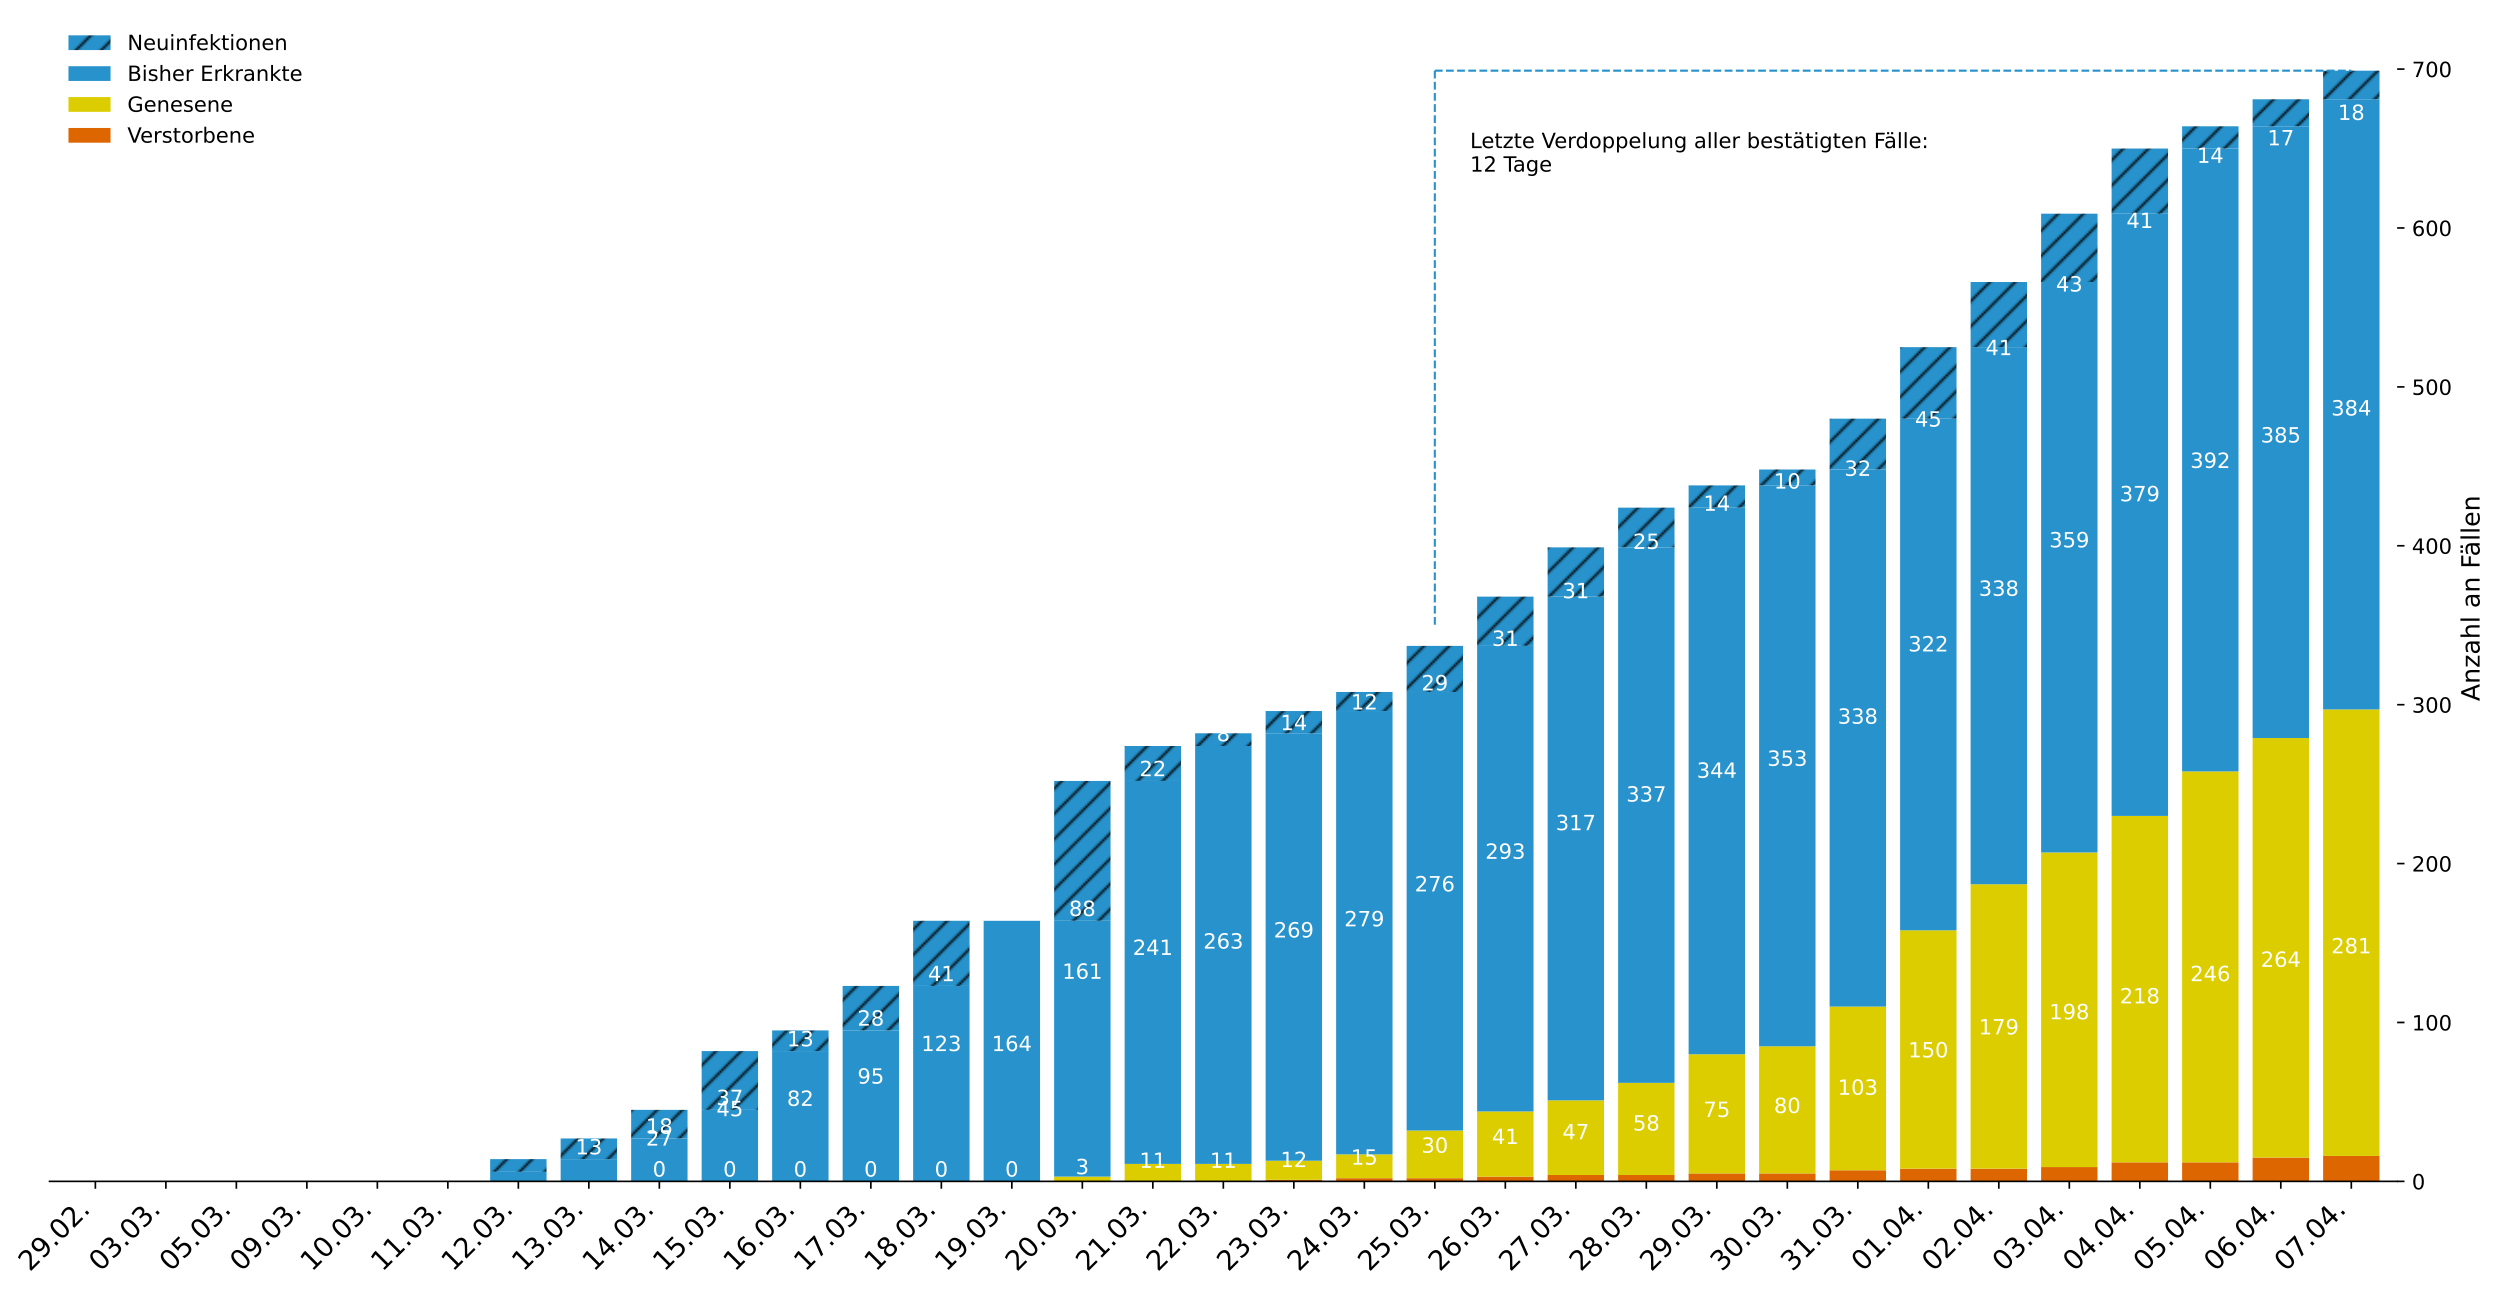 <?xml version="1.0" encoding="utf-8" standalone="no"?>
<!DOCTYPE svg PUBLIC "-//W3C//DTD SVG 1.1//EN"
  "http://www.w3.org/Graphics/SVG/1.1/DTD/svg11.dtd">
<!-- Created with matplotlib (https://matplotlib.org/) -->
<svg height="613.934pt" version="1.1" viewBox="0 0 1188.452 613.934" width="1188.452pt" xmlns="http://www.w3.org/2000/svg" xmlns:xlink="http://www.w3.org/1999/xlink">
 <defs>
  <style type="text/css">
*{stroke-linecap:butt;stroke-linejoin:round;}
  </style>
 </defs>
 <g id="figure_1">
  <g id="patch_1">
   <path d="M 0 613.934 
L 1188.452 613.934 
L 1188.452 0 
L 0 0 
z
" style="fill:#ffffff;"/>
  </g>
  <g id="axes_1">
   <g id="patch_2">
    <path d="M 23.55 561.6 
L 1139.55 561.6 
L 1139.55 7.2 
L 23.55 7.2 
z
" style="fill:#ffffff;"/>
   </g>
   <g id="patch_3">
    <path clip-path="url(#pd36cc6a3b9)" d="M 31.929 561.6 
L 58.739 561.6 
L 58.739 561.6 
L 31.929 561.6 
z
" style="fill:url(#h03dc7491ce);"/>
   </g>
   <g id="patch_4">
    <path clip-path="url(#pd36cc6a3b9)" d="M 65.442 561.6 
L 92.253 561.6 
L 92.253 561.6 
L 65.442 561.6 
z
" style="fill:url(#h03dc7491ce);"/>
   </g>
   <g id="patch_5">
    <path clip-path="url(#pd36cc6a3b9)" d="M 98.956 561.6 
L 125.766 561.6 
L 125.766 561.6 
L 98.956 561.6 
z
" style="fill:url(#h03dc7491ce);"/>
   </g>
   <g id="patch_6">
    <path clip-path="url(#pd36cc6a3b9)" d="M 132.469 561.6 
L 159.28 561.6 
L 159.28 561.6 
L 132.469 561.6 
z
" style="fill:url(#h03dc7491ce);"/>
   </g>
   <g id="patch_7">
    <path clip-path="url(#pd36cc6a3b9)" d="M 165.983 561.6 
L 192.794 561.6 
L 192.794 561.6 
L 165.983 561.6 
z
" style="fill:url(#h03dc7491ce);"/>
   </g>
   <g id="patch_8">
    <path clip-path="url(#pd36cc6a3b9)" d="M 199.496 561.6 
L 226.307 561.6 
L 226.307 561.6 
L 199.496 561.6 
z
" style="fill:url(#h03dc7491ce);"/>
   </g>
   <g id="patch_9">
    <path clip-path="url(#pd36cc6a3b9)" d="M 233.01 561.6 
L 259.821 561.6 
L 259.821 561.6 
L 233.01 561.6 
z
" style="fill:url(#h03dc7491ce);"/>
   </g>
   <g id="patch_10">
    <path clip-path="url(#pd36cc6a3b9)" d="M 266.523 561.6 
L 293.334 561.6 
L 293.334 561.6 
L 266.523 561.6 
z
" style="fill:url(#h03dc7491ce);"/>
   </g>
   <g id="patch_11">
    <path clip-path="url(#pd36cc6a3b9)" d="M 300.037 561.6 
L 326.848 561.6 
L 326.848 561.6 
L 300.037 561.6 
z
" style="fill:url(#h03dc7491ce);"/>
   </g>
   <g id="patch_12">
    <path clip-path="url(#pd36cc6a3b9)" d="M 333.55 561.6 
L 360.361 561.6 
L 360.361 561.6 
L 333.55 561.6 
z
" style="fill:url(#h03dc7491ce);"/>
   </g>
   <g id="patch_13">
    <path clip-path="url(#pd36cc6a3b9)" d="M 367.064 561.6 
L 393.875 561.6 
L 393.875 561.6 
L 367.064 561.6 
z
" style="fill:url(#h03dc7491ce);"/>
   </g>
   <g id="patch_14">
    <path clip-path="url(#pd36cc6a3b9)" d="M 400.577 561.6 
L 427.388 561.6 
L 427.388 561.6 
L 400.577 561.6 
z
" style="fill:url(#h03dc7491ce);"/>
   </g>
   <g id="patch_15">
    <path clip-path="url(#pd36cc6a3b9)" d="M 434.091 561.6 
L 460.902 561.6 
L 460.902 561.6 
L 434.091 561.6 
z
" style="fill:url(#h03dc7491ce);"/>
   </g>
   <g id="patch_16">
    <path clip-path="url(#pd36cc6a3b9)" d="M 467.604 561.6 
L 494.415 561.6 
L 494.415 561.6 
L 467.604 561.6 
z
" style="fill:url(#h03dc7491ce);"/>
   </g>
   <g id="patch_17">
    <path clip-path="url(#pd36cc6a3b9)" d="M 501.118 561.6 
L 527.929 561.6 
L 527.929 561.6 
L 501.118 561.6 
z
" style="fill:url(#h03dc7491ce);"/>
   </g>
   <g id="patch_18">
    <path clip-path="url(#pd36cc6a3b9)" d="M 534.631 561.6 
L 561.442 561.6 
L 561.442 561.6 
L 534.631 561.6 
z
" style="fill:url(#h03dc7491ce);"/>
   </g>
   <g id="patch_19">
    <path clip-path="url(#pd36cc6a3b9)" d="M 568.145 561.6 
L 594.956 561.6 
L 594.956 561.6 
L 568.145 561.6 
z
" style="fill:url(#h03dc7491ce);"/>
   </g>
   <g id="patch_20">
    <path clip-path="url(#pd36cc6a3b9)" d="M 601.658 561.6 
L 628.469 561.6 
L 628.469 560.845 
L 601.658 560.845 
z
" style="fill:url(#h03dc7491ce);"/>
   </g>
   <g id="patch_21">
    <path clip-path="url(#pd36cc6a3b9)" d="M 635.172 561.6 
L 661.983 561.6 
L 661.983 560.089 
L 635.172 560.089 
z
" style="fill:url(#h03dc7491ce);"/>
   </g>
   <g id="patch_22">
    <path clip-path="url(#pd36cc6a3b9)" d="M 668.685 561.6 
L 695.496 561.6 
L 695.496 560.089 
L 668.685 560.089 
z
" style="fill:url(#h03dc7491ce);"/>
   </g>
   <g id="patch_23">
    <path clip-path="url(#pd36cc6a3b9)" d="M 702.199 561.6 
L 729.01 561.6 
L 729.01 559.334 
L 702.199 559.334 
z
" style="fill:url(#h03dc7491ce);"/>
   </g>
   <g id="patch_24">
    <path clip-path="url(#pd36cc6a3b9)" d="M 735.712 561.6 
L 762.523 561.6 
L 762.523 558.579 
L 735.712 558.579 
z
" style="fill:url(#h03dc7491ce);"/>
   </g>
   <g id="patch_25">
    <path clip-path="url(#pd36cc6a3b9)" d="M 769.226 561.6 
L 796.037 561.6 
L 796.037 558.579 
L 769.226 558.579 
z
" style="fill:url(#h03dc7491ce);"/>
   </g>
   <g id="patch_26">
    <path clip-path="url(#pd36cc6a3b9)" d="M 802.739 561.6 
L 829.55 561.6 
L 829.55 557.823 
L 802.739 557.823 
z
" style="fill:url(#h03dc7491ce);"/>
   </g>
   <g id="patch_27">
    <path clip-path="url(#pd36cc6a3b9)" d="M 836.253 561.6 
L 863.064 561.6 
L 863.064 557.823 
L 836.253 557.823 
z
" style="fill:url(#h03dc7491ce);"/>
   </g>
   <g id="patch_28">
    <path clip-path="url(#pd36cc6a3b9)" d="M 869.766 561.6 
L 896.577 561.6 
L 896.577 556.312 
L 869.766 556.312 
z
" style="fill:url(#h03dc7491ce);"/>
   </g>
   <g id="patch_29">
    <path clip-path="url(#pd36cc6a3b9)" d="M 903.28 561.6 
L 930.091 561.6 
L 930.091 555.557 
L 903.28 555.557 
z
" style="fill:url(#h03dc7491ce);"/>
   </g>
   <g id="patch_30">
    <path clip-path="url(#pd36cc6a3b9)" d="M 936.794 561.6 
L 963.604 561.6 
L 963.604 555.557 
L 936.794 555.557 
z
" style="fill:url(#h03dc7491ce);"/>
   </g>
   <g id="patch_31">
    <path clip-path="url(#pd36cc6a3b9)" d="M 970.307 561.6 
L 997.118 561.6 
L 997.118 554.802 
L 970.307 554.802 
z
" style="fill:url(#h03dc7491ce);"/>
   </g>
   <g id="patch_32">
    <path clip-path="url(#pd36cc6a3b9)" d="M 1003.821 561.6 
L 1030.631 561.6 
L 1030.631 552.536 
L 1003.821 552.536 
z
" style="fill:url(#h03dc7491ce);"/>
   </g>
   <g id="patch_33">
    <path clip-path="url(#pd36cc6a3b9)" d="M 1037.334 561.6 
L 1064.145 561.6 
L 1064.145 552.536 
L 1037.334 552.536 
z
" style="fill:url(#h03dc7491ce);"/>
   </g>
   <g id="patch_34">
    <path clip-path="url(#pd36cc6a3b9)" d="M 1070.848 561.6 
L 1097.658 561.6 
L 1097.658 550.27 
L 1070.848 550.27 
z
" style="fill:url(#h03dc7491ce);"/>
   </g>
   <g id="patch_35">
    <path clip-path="url(#pd36cc6a3b9)" d="M 1104.361 561.6 
L 1131.172 561.6 
L 1131.172 549.514 
L 1104.361 549.514 
z
" style="fill:url(#h03dc7491ce);"/>
   </g>
   <g id="patch_36">
    <path clip-path="url(#pd36cc6a3b9)" d="M 31.929 561.6 
L 58.739 561.6 
L 58.739 561.6 
L 31.929 561.6 
z
" style="fill:url(#h5078139f92);"/>
   </g>
   <g id="patch_37">
    <path clip-path="url(#pd36cc6a3b9)" d="M 65.442 561.6 
L 92.253 561.6 
L 92.253 561.6 
L 65.442 561.6 
z
" style="fill:url(#h5078139f92);"/>
   </g>
   <g id="patch_38">
    <path clip-path="url(#pd36cc6a3b9)" d="M 98.956 561.6 
L 125.766 561.6 
L 125.766 561.6 
L 98.956 561.6 
z
" style="fill:url(#h5078139f92);"/>
   </g>
   <g id="patch_39">
    <path clip-path="url(#pd36cc6a3b9)" d="M 132.469 561.6 
L 159.28 561.6 
L 159.28 561.6 
L 132.469 561.6 
z
" style="fill:url(#h5078139f92);"/>
   </g>
   <g id="patch_40">
    <path clip-path="url(#pd36cc6a3b9)" d="M 165.983 561.6 
L 192.794 561.6 
L 192.794 561.6 
L 165.983 561.6 
z
" style="fill:url(#h5078139f92);"/>
   </g>
   <g id="patch_41">
    <path clip-path="url(#pd36cc6a3b9)" d="M 199.496 561.6 
L 226.307 561.6 
L 226.307 561.6 
L 199.496 561.6 
z
" style="fill:url(#h5078139f92);"/>
   </g>
   <g id="patch_42">
    <path clip-path="url(#pd36cc6a3b9)" d="M 233.01 561.6 
L 259.821 561.6 
L 259.821 561.6 
L 233.01 561.6 
z
" style="fill:url(#h5078139f92);"/>
   </g>
   <g id="patch_43">
    <path clip-path="url(#pd36cc6a3b9)" d="M 266.523 561.6 
L 293.334 561.6 
L 293.334 561.6 
L 266.523 561.6 
z
" style="fill:url(#h5078139f92);"/>
   </g>
   <g id="patch_44">
    <path clip-path="url(#pd36cc6a3b9)" d="M 300.037 561.6 
L 326.848 561.6 
L 326.848 561.6 
L 300.037 561.6 
z
" style="fill:url(#h5078139f92);"/>
   </g>
   <g id="patch_45">
    <path clip-path="url(#pd36cc6a3b9)" d="M 333.55 561.6 
L 360.361 561.6 
L 360.361 561.6 
L 333.55 561.6 
z
" style="fill:url(#h5078139f92);"/>
   </g>
   <g id="patch_46">
    <path clip-path="url(#pd36cc6a3b9)" d="M 367.064 561.6 
L 393.875 561.6 
L 393.875 561.6 
L 367.064 561.6 
z
" style="fill:url(#h5078139f92);"/>
   </g>
   <g id="patch_47">
    <path clip-path="url(#pd36cc6a3b9)" d="M 400.577 561.6 
L 427.388 561.6 
L 427.388 561.6 
L 400.577 561.6 
z
" style="fill:url(#h5078139f92);"/>
   </g>
   <g id="patch_48">
    <path clip-path="url(#pd36cc6a3b9)" d="M 434.091 561.6 
L 460.902 561.6 
L 460.902 561.6 
L 434.091 561.6 
z
" style="fill:url(#h5078139f92);"/>
   </g>
   <g id="patch_49">
    <path clip-path="url(#pd36cc6a3b9)" d="M 467.604 561.6 
L 494.415 561.6 
L 494.415 561.6 
L 467.604 561.6 
z
" style="fill:url(#h5078139f92);"/>
   </g>
   <g id="patch_50">
    <path clip-path="url(#pd36cc6a3b9)" d="M 501.118 561.6 
L 527.929 561.6 
L 527.929 559.334 
L 501.118 559.334 
z
" style="fill:url(#h5078139f92);"/>
   </g>
   <g id="patch_51">
    <path clip-path="url(#pd36cc6a3b9)" d="M 534.631 561.6 
L 561.442 561.6 
L 561.442 553.291 
L 534.631 553.291 
z
" style="fill:url(#h5078139f92);"/>
   </g>
   <g id="patch_52">
    <path clip-path="url(#pd36cc6a3b9)" d="M 568.145 561.6 
L 594.956 561.6 
L 594.956 553.291 
L 568.145 553.291 
z
" style="fill:url(#h5078139f92);"/>
   </g>
   <g id="patch_53">
    <path clip-path="url(#pd36cc6a3b9)" d="M 601.658 560.845 
L 628.469 560.845 
L 628.469 551.78 
L 601.658 551.78 
z
" style="fill:url(#h5078139f92);"/>
   </g>
   <g id="patch_54">
    <path clip-path="url(#pd36cc6a3b9)" d="M 635.172 560.089 
L 661.983 560.089 
L 661.983 548.759 
L 635.172 548.759 
z
" style="fill:url(#h5078139f92);"/>
   </g>
   <g id="patch_55">
    <path clip-path="url(#pd36cc6a3b9)" d="M 668.685 560.089 
L 695.496 560.089 
L 695.496 537.428 
L 668.685 537.428 
z
" style="fill:url(#h5078139f92);"/>
   </g>
   <g id="patch_56">
    <path clip-path="url(#pd36cc6a3b9)" d="M 702.199 559.334 
L 729.01 559.334 
L 729.01 528.364 
L 702.199 528.364 
z
" style="fill:url(#h5078139f92);"/>
   </g>
   <g id="patch_57">
    <path clip-path="url(#pd36cc6a3b9)" d="M 735.712 558.579 
L 762.523 558.579 
L 762.523 523.076 
L 735.712 523.076 
z
" style="fill:url(#h5078139f92);"/>
   </g>
   <g id="patch_58">
    <path clip-path="url(#pd36cc6a3b9)" d="M 769.226 558.579 
L 796.037 558.579 
L 796.037 514.767 
L 769.226 514.767 
z
" style="fill:url(#h5078139f92);"/>
   </g>
   <g id="patch_59">
    <path clip-path="url(#pd36cc6a3b9)" d="M 802.739 557.823 
L 829.55 557.823 
L 829.55 501.171 
L 802.739 501.171 
z
" style="fill:url(#h5078139f92);"/>
   </g>
   <g id="patch_60">
    <path clip-path="url(#pd36cc6a3b9)" d="M 836.253 557.823 
L 863.064 557.823 
L 863.064 497.394 
L 836.253 497.394 
z
" style="fill:url(#h5078139f92);"/>
   </g>
   <g id="patch_61">
    <path clip-path="url(#pd36cc6a3b9)" d="M 869.766 556.312 
L 896.577 556.312 
L 896.577 478.51 
L 869.766 478.51 
z
" style="fill:url(#h5078139f92);"/>
   </g>
   <g id="patch_62">
    <path clip-path="url(#pd36cc6a3b9)" d="M 903.28 555.557 
L 930.091 555.557 
L 930.091 442.252 
L 903.28 442.252 
z
" style="fill:url(#h5078139f92);"/>
   </g>
   <g id="patch_63">
    <path clip-path="url(#pd36cc6a3b9)" d="M 936.794 555.557 
L 963.604 555.557 
L 963.604 420.347 
L 936.794 420.347 
z
" style="fill:url(#h5078139f92);"/>
   </g>
   <g id="patch_64">
    <path clip-path="url(#pd36cc6a3b9)" d="M 970.307 554.802 
L 997.118 554.802 
L 997.118 405.239 
L 970.307 405.239 
z
" style="fill:url(#h5078139f92);"/>
   </g>
   <g id="patch_65">
    <path clip-path="url(#pd36cc6a3b9)" d="M 1003.821 552.536 
L 1030.631 552.536 
L 1030.631 387.866 
L 1003.821 387.866 
z
" style="fill:url(#h5078139f92);"/>
   </g>
   <g id="patch_66">
    <path clip-path="url(#pd36cc6a3b9)" d="M 1037.334 552.536 
L 1064.145 552.536 
L 1064.145 366.716 
L 1037.334 366.716 
z
" style="fill:url(#h5078139f92);"/>
   </g>
   <g id="patch_67">
    <path clip-path="url(#pd36cc6a3b9)" d="M 1070.848 550.27 
L 1097.658 550.27 
L 1097.658 350.853 
L 1070.848 350.853 
z
" style="fill:url(#h5078139f92);"/>
   </g>
   <g id="patch_68">
    <path clip-path="url(#pd36cc6a3b9)" d="M 1104.361 549.514 
L 1131.172 549.514 
L 1131.172 337.257 
L 1104.361 337.257 
z
" style="fill:url(#h5078139f92);"/>
   </g>
   <g id="patch_69">
    <path clip-path="url(#pd36cc6a3b9)" d="M 31.929 561.6 
L 58.739 561.6 
L 58.739 561.6 
L 31.929 561.6 
z
" style="fill:url(#hd09ba2e0ce);"/>
   </g>
   <g id="patch_70">
    <path clip-path="url(#pd36cc6a3b9)" d="M 65.442 561.6 
L 92.253 561.6 
L 92.253 561.6 
L 65.442 561.6 
z
" style="fill:url(#hd09ba2e0ce);"/>
   </g>
   <g id="patch_71">
    <path clip-path="url(#pd36cc6a3b9)" d="M 98.956 561.6 
L 125.766 561.6 
L 125.766 561.6 
L 98.956 561.6 
z
" style="fill:url(#hd09ba2e0ce);"/>
   </g>
   <g id="patch_72">
    <path clip-path="url(#pd36cc6a3b9)" d="M 132.469 561.6 
L 159.28 561.6 
L 159.28 561.6 
L 132.469 561.6 
z
" style="fill:url(#hd09ba2e0ce);"/>
   </g>
   <g id="patch_73">
    <path clip-path="url(#pd36cc6a3b9)" d="M 165.983 561.6 
L 192.794 561.6 
L 192.794 561.6 
L 165.983 561.6 
z
" style="fill:url(#hd09ba2e0ce);"/>
   </g>
   <g id="patch_74">
    <path clip-path="url(#pd36cc6a3b9)" d="M 199.496 561.6 
L 226.307 561.6 
L 226.307 561.6 
L 199.496 561.6 
z
" style="fill:url(#hd09ba2e0ce);"/>
   </g>
   <g id="patch_75">
    <path clip-path="url(#pd36cc6a3b9)" d="M 233.01 561.6 
L 259.821 561.6 
L 259.821 557.068 
L 233.01 557.068 
z
" style="fill:url(#hd09ba2e0ce);"/>
   </g>
   <g id="patch_76">
    <path clip-path="url(#pd36cc6a3b9)" d="M 266.523 561.6 
L 293.334 561.6 
L 293.334 551.025 
L 266.523 551.025 
z
" style="fill:url(#hd09ba2e0ce);"/>
   </g>
   <g id="patch_77">
    <path clip-path="url(#pd36cc6a3b9)" d="M 300.037 561.6 
L 326.848 561.6 
L 326.848 541.205 
L 300.037 541.205 
z
" style="fill:url(#hd09ba2e0ce);"/>
   </g>
   <g id="patch_78">
    <path clip-path="url(#pd36cc6a3b9)" d="M 333.55 561.6 
L 360.361 561.6 
L 360.361 527.609 
L 333.55 527.609 
z
" style="fill:url(#hd09ba2e0ce);"/>
   </g>
   <g id="patch_79">
    <path clip-path="url(#pd36cc6a3b9)" d="M 367.064 561.6 
L 393.875 561.6 
L 393.875 499.66 
L 367.064 499.66 
z
" style="fill:url(#hd09ba2e0ce);"/>
   </g>
   <g id="patch_80">
    <path clip-path="url(#pd36cc6a3b9)" d="M 400.577 561.6 
L 427.388 561.6 
L 427.388 489.84 
L 400.577 489.84 
z
" style="fill:url(#hd09ba2e0ce);"/>
   </g>
   <g id="patch_81">
    <path clip-path="url(#pd36cc6a3b9)" d="M 434.091 561.6 
L 460.902 561.6 
L 460.902 468.69 
L 434.091 468.69 
z
" style="fill:url(#hd09ba2e0ce);"/>
   </g>
   <g id="patch_82">
    <path clip-path="url(#pd36cc6a3b9)" d="M 467.604 561.6 
L 494.415 561.6 
L 494.415 437.72 
L 467.604 437.72 
z
" style="fill:url(#hd09ba2e0ce);"/>
   </g>
   <g id="patch_83">
    <path clip-path="url(#pd36cc6a3b9)" d="M 501.118 559.334 
L 527.929 559.334 
L 527.929 437.72 
L 501.118 437.72 
z
" style="fill:url(#hd09ba2e0ce);"/>
   </g>
   <g id="patch_84">
    <path clip-path="url(#pd36cc6a3b9)" d="M 534.631 553.291 
L 561.442 553.291 
L 561.442 371.248 
L 534.631 371.248 
z
" style="fill:url(#hd09ba2e0ce);"/>
   </g>
   <g id="patch_85">
    <path clip-path="url(#pd36cc6a3b9)" d="M 568.145 553.291 
L 594.956 553.291 
L 594.956 354.63 
L 568.145 354.63 
z
" style="fill:url(#hd09ba2e0ce);"/>
   </g>
   <g id="patch_86">
    <path clip-path="url(#pd36cc6a3b9)" d="M 601.658 551.78 
L 628.469 551.78 
L 628.469 348.587 
L 601.658 348.587 
z
" style="fill:url(#hd09ba2e0ce);"/>
   </g>
   <g id="patch_87">
    <path clip-path="url(#pd36cc6a3b9)" d="M 635.172 548.759 
L 661.983 548.759 
L 661.983 338.012 
L 635.172 338.012 
z
" style="fill:url(#hd09ba2e0ce);"/>
   </g>
   <g id="patch_88">
    <path clip-path="url(#pd36cc6a3b9)" d="M 668.685 537.428 
L 695.496 537.428 
L 695.496 328.948 
L 668.685 328.948 
z
" style="fill:url(#hd09ba2e0ce);"/>
   </g>
   <g id="patch_89">
    <path clip-path="url(#pd36cc6a3b9)" d="M 702.199 528.364 
L 729.01 528.364 
L 729.01 307.042 
L 702.199 307.042 
z
" style="fill:url(#hd09ba2e0ce);"/>
   </g>
   <g id="patch_90">
    <path clip-path="url(#pd36cc6a3b9)" d="M 735.712 523.076 
L 762.523 523.076 
L 762.523 283.626 
L 735.712 283.626 
z
" style="fill:url(#hd09ba2e0ce);"/>
   </g>
   <g id="patch_91">
    <path clip-path="url(#pd36cc6a3b9)" d="M 769.226 514.767 
L 796.037 514.767 
L 796.037 260.209 
L 769.226 260.209 
z
" style="fill:url(#hd09ba2e0ce);"/>
   </g>
   <g id="patch_92">
    <path clip-path="url(#pd36cc6a3b9)" d="M 802.739 501.171 
L 829.55 501.171 
L 829.55 241.325 
L 802.739 241.325 
z
" style="fill:url(#hd09ba2e0ce);"/>
   </g>
   <g id="patch_93">
    <path clip-path="url(#pd36cc6a3b9)" d="M 836.253 497.394 
L 863.064 497.394 
L 863.064 230.75 
L 836.253 230.75 
z
" style="fill:url(#hd09ba2e0ce);"/>
   </g>
   <g id="patch_94">
    <path clip-path="url(#pd36cc6a3b9)" d="M 869.766 478.51 
L 896.577 478.51 
L 896.577 223.197 
L 869.766 223.197 
z
" style="fill:url(#hd09ba2e0ce);"/>
   </g>
   <g id="patch_95">
    <path clip-path="url(#pd36cc6a3b9)" d="M 903.28 442.252 
L 930.091 442.252 
L 930.091 199.025 
L 903.28 199.025 
z
" style="fill:url(#hd09ba2e0ce);"/>
   </g>
   <g id="patch_96">
    <path clip-path="url(#pd36cc6a3b9)" d="M 936.794 420.347 
L 963.604 420.347 
L 963.604 165.033 
L 936.794 165.033 
z
" style="fill:url(#hd09ba2e0ce);"/>
   </g>
   <g id="patch_97">
    <path clip-path="url(#pd36cc6a3b9)" d="M 970.307 405.239 
L 997.118 405.239 
L 997.118 134.064 
L 970.307 134.064 
z
" style="fill:url(#hd09ba2e0ce);"/>
   </g>
   <g id="patch_98">
    <path clip-path="url(#pd36cc6a3b9)" d="M 1003.821 387.866 
L 1030.631 387.866 
L 1030.631 101.583 
L 1003.821 101.583 
z
" style="fill:url(#hd09ba2e0ce);"/>
   </g>
   <g id="patch_99">
    <path clip-path="url(#pd36cc6a3b9)" d="M 1037.334 366.716 
L 1064.145 366.716 
L 1064.145 70.613 
L 1037.334 70.613 
z
" style="fill:url(#hd09ba2e0ce);"/>
   </g>
   <g id="patch_100">
    <path clip-path="url(#pd36cc6a3b9)" d="M 1070.848 350.853 
L 1097.658 350.853 
L 1097.658 60.038 
L 1070.848 60.038 
z
" style="fill:url(#hd09ba2e0ce);"/>
   </g>
   <g id="patch_101">
    <path clip-path="url(#pd36cc6a3b9)" d="M 1104.361 337.257 
L 1131.172 337.257 
L 1131.172 47.197 
L 1104.361 47.197 
z
" style="fill:url(#hd09ba2e0ce);"/>
   </g>
   <g id="patch_102">
    <path clip-path="url(#pd36cc6a3b9)" d="M 31.929 561.6 
L 58.739 561.6 
L 58.739 561.6 
L 31.929 561.6 
z
" style="fill:url(#h462e2b29a4);"/>
   </g>
   <g id="patch_103">
    <path clip-path="url(#pd36cc6a3b9)" d="M 65.442 561.6 
L 92.253 561.6 
L 92.253 561.6 
L 65.442 561.6 
z
" style="fill:url(#h462e2b29a4);"/>
   </g>
   <g id="patch_104">
    <path clip-path="url(#pd36cc6a3b9)" d="M 98.956 561.6 
L 125.766 561.6 
L 125.766 561.6 
L 98.956 561.6 
z
" style="fill:url(#h462e2b29a4);"/>
   </g>
   <g id="patch_105">
    <path clip-path="url(#pd36cc6a3b9)" d="M 132.469 561.6 
L 159.28 561.6 
L 159.28 561.6 
L 132.469 561.6 
z
" style="fill:url(#h462e2b29a4);"/>
   </g>
   <g id="patch_106">
    <path clip-path="url(#pd36cc6a3b9)" d="M 165.983 561.6 
L 192.794 561.6 
L 192.794 561.6 
L 165.983 561.6 
z
" style="fill:url(#h462e2b29a4);"/>
   </g>
   <g id="patch_107">
    <path clip-path="url(#pd36cc6a3b9)" d="M 199.496 561.6 
L 226.307 561.6 
L 226.307 561.6 
L 199.496 561.6 
z
" style="fill:url(#h462e2b29a4);"/>
   </g>
   <g id="patch_108">
    <path clip-path="url(#pd36cc6a3b9)" d="M 233.01 557.068 
L 259.821 557.068 
L 259.821 551.025 
L 233.01 551.025 
z
" style="fill:url(#h462e2b29a4);"/>
   </g>
   <g id="patch_109">
    <path clip-path="url(#pd36cc6a3b9)" d="M 266.523 551.025 
L 293.334 551.025 
L 293.334 541.205 
L 266.523 541.205 
z
" style="fill:url(#h462e2b29a4);"/>
   </g>
   <g id="patch_110">
    <path clip-path="url(#pd36cc6a3b9)" d="M 300.037 541.205 
L 326.848 541.205 
L 326.848 527.609 
L 300.037 527.609 
z
" style="fill:url(#h462e2b29a4);"/>
   </g>
   <g id="patch_111">
    <path clip-path="url(#pd36cc6a3b9)" d="M 333.55 527.609 
L 360.361 527.609 
L 360.361 499.66 
L 333.55 499.66 
z
" style="fill:url(#h462e2b29a4);"/>
   </g>
   <g id="patch_112">
    <path clip-path="url(#pd36cc6a3b9)" d="M 367.064 499.66 
L 393.875 499.66 
L 393.875 489.84 
L 367.064 489.84 
z
" style="fill:url(#h462e2b29a4);"/>
   </g>
   <g id="patch_113">
    <path clip-path="url(#pd36cc6a3b9)" d="M 400.577 489.84 
L 427.388 489.84 
L 427.388 468.69 
L 400.577 468.69 
z
" style="fill:url(#h462e2b29a4);"/>
   </g>
   <g id="patch_114">
    <path clip-path="url(#pd36cc6a3b9)" d="M 434.091 468.69 
L 460.902 468.69 
L 460.902 437.72 
L 434.091 437.72 
z
" style="fill:url(#h462e2b29a4);"/>
   </g>
   <g id="patch_115">
    <path clip-path="url(#pd36cc6a3b9)" d="M 467.604 561.6 
L 494.415 561.6 
L 494.415 561.6 
L 467.604 561.6 
z
" style="fill:url(#h462e2b29a4);"/>
   </g>
   <g id="patch_116">
    <path clip-path="url(#pd36cc6a3b9)" d="M 501.118 437.72 
L 527.929 437.72 
L 527.929 371.248 
L 501.118 371.248 
z
" style="fill:url(#h462e2b29a4);"/>
   </g>
   <g id="patch_117">
    <path clip-path="url(#pd36cc6a3b9)" d="M 534.631 371.248 
L 561.442 371.248 
L 561.442 354.63 
L 534.631 354.63 
z
" style="fill:url(#h462e2b29a4);"/>
   </g>
   <g id="patch_118">
    <path clip-path="url(#pd36cc6a3b9)" d="M 568.145 354.63 
L 594.956 354.63 
L 594.956 348.587 
L 568.145 348.587 
z
" style="fill:url(#h462e2b29a4);"/>
   </g>
   <g id="patch_119">
    <path clip-path="url(#pd36cc6a3b9)" d="M 601.658 348.587 
L 628.469 348.587 
L 628.469 338.012 
L 601.658 338.012 
z
" style="fill:url(#h462e2b29a4);"/>
   </g>
   <g id="patch_120">
    <path clip-path="url(#pd36cc6a3b9)" d="M 635.172 338.012 
L 661.983 338.012 
L 661.983 328.948 
L 635.172 328.948 
z
" style="fill:url(#h462e2b29a4);"/>
   </g>
   <g id="patch_121">
    <path clip-path="url(#pd36cc6a3b9)" d="M 668.685 328.948 
L 695.496 328.948 
L 695.496 307.042 
L 668.685 307.042 
z
" style="fill:url(#h462e2b29a4);"/>
   </g>
   <g id="patch_122">
    <path clip-path="url(#pd36cc6a3b9)" d="M 702.199 307.042 
L 729.01 307.042 
L 729.01 283.626 
L 702.199 283.626 
z
" style="fill:url(#h462e2b29a4);"/>
   </g>
   <g id="patch_123">
    <path clip-path="url(#pd36cc6a3b9)" d="M 735.712 283.626 
L 762.523 283.626 
L 762.523 260.209 
L 735.712 260.209 
z
" style="fill:url(#h462e2b29a4);"/>
   </g>
   <g id="patch_124">
    <path clip-path="url(#pd36cc6a3b9)" d="M 769.226 260.209 
L 796.037 260.209 
L 796.037 241.325 
L 769.226 241.325 
z
" style="fill:url(#h462e2b29a4);"/>
   </g>
   <g id="patch_125">
    <path clip-path="url(#pd36cc6a3b9)" d="M 802.739 241.325 
L 829.55 241.325 
L 829.55 230.75 
L 802.739 230.75 
z
" style="fill:url(#h462e2b29a4);"/>
   </g>
   <g id="patch_126">
    <path clip-path="url(#pd36cc6a3b9)" d="M 836.253 230.75 
L 863.064 230.75 
L 863.064 223.197 
L 836.253 223.197 
z
" style="fill:url(#h462e2b29a4);"/>
   </g>
   <g id="patch_127">
    <path clip-path="url(#pd36cc6a3b9)" d="M 869.766 223.197 
L 896.577 223.197 
L 896.577 199.025 
L 869.766 199.025 
z
" style="fill:url(#h462e2b29a4);"/>
   </g>
   <g id="patch_128">
    <path clip-path="url(#pd36cc6a3b9)" d="M 903.28 199.025 
L 930.091 199.025 
L 930.091 165.033 
L 903.28 165.033 
z
" style="fill:url(#h462e2b29a4);"/>
   </g>
   <g id="patch_129">
    <path clip-path="url(#pd36cc6a3b9)" d="M 936.794 165.033 
L 963.604 165.033 
L 963.604 134.064 
L 936.794 134.064 
z
" style="fill:url(#h462e2b29a4);"/>
   </g>
   <g id="patch_130">
    <path clip-path="url(#pd36cc6a3b9)" d="M 970.307 134.064 
L 997.118 134.064 
L 997.118 101.583 
L 970.307 101.583 
z
" style="fill:url(#h462e2b29a4);"/>
   </g>
   <g id="patch_131">
    <path clip-path="url(#pd36cc6a3b9)" d="M 1003.821 101.583 
L 1030.631 101.583 
L 1030.631 70.613 
L 1003.821 70.613 
z
" style="fill:url(#h462e2b29a4);"/>
   </g>
   <g id="patch_132">
    <path clip-path="url(#pd36cc6a3b9)" d="M 1037.334 70.613 
L 1064.145 70.613 
L 1064.145 60.038 
L 1037.334 60.038 
z
" style="fill:url(#h462e2b29a4);"/>
   </g>
   <g id="patch_133">
    <path clip-path="url(#pd36cc6a3b9)" d="M 1070.848 60.038 
L 1097.658 60.038 
L 1097.658 47.197 
L 1070.848 47.197 
z
" style="fill:url(#h462e2b29a4);"/>
   </g>
   <g id="patch_134">
    <path clip-path="url(#pd36cc6a3b9)" d="M 1104.361 47.197 
L 1131.172 47.197 
L 1131.172 33.6 
L 1104.361 33.6 
z
" style="fill:url(#h462e2b29a4);"/>
   </g>
   <g id="matplotlib.axis_1">
    <g id="xtick_1">
     <g id="line2d_1">
      <defs>
       <path d="M 0 0 
L 0 3.5 
" id="md08af17058" style="stroke:#000000;stroke-width:0.8;"/>
      </defs>
      <g>
       <use style="stroke:#000000;stroke-width:0.8;" x="45.334" xlink:href="#md08af17058" y="561.6"/>
      </g>
     </g>
     <g id="text_1">
      <!-- 29.02. -->
      <defs>
       <path d="M 19.188 8.297 
L 53.609 8.297 
L 53.609 0 
L 7.328 0 
L 7.328 8.297 
Q 12.938 14.109 22.625 23.891 
Q 32.328 33.688 34.812 36.531 
Q 39.547 41.844 41.422 45.531 
Q 43.312 49.219 43.312 52.781 
Q 43.312 58.594 39.234 62.25 
Q 35.156 65.922 28.609 65.922 
Q 23.969 65.922 18.812 64.312 
Q 13.672 62.703 7.812 59.422 
L 7.812 69.391 
Q 13.766 71.781 18.938 73 
Q 24.125 74.219 28.422 74.219 
Q 39.75 74.219 46.484 68.547 
Q 53.219 62.891 53.219 53.422 
Q 53.219 48.922 51.531 44.891 
Q 49.859 40.875 45.406 35.406 
Q 44.188 33.984 37.641 27.219 
Q 31.109 20.453 19.188 8.297 
z
" id="DejaVuSans-50"/>
       <path d="M 10.984 1.516 
L 10.984 10.5 
Q 14.703 8.734 18.5 7.812 
Q 22.312 6.891 25.984 6.891 
Q 35.75 6.891 40.891 13.453 
Q 46.047 20.016 46.781 33.406 
Q 43.953 29.203 39.594 26.953 
Q 35.25 24.703 29.984 24.703 
Q 19.047 24.703 12.672 31.312 
Q 6.297 37.938 6.297 49.422 
Q 6.297 60.641 12.938 67.422 
Q 19.578 74.219 30.609 74.219 
Q 43.266 74.219 49.922 64.516 
Q 56.594 54.828 56.594 36.375 
Q 56.594 19.141 48.406 8.859 
Q 40.234 -1.422 26.422 -1.422 
Q 22.703 -1.422 18.891 -0.688 
Q 15.094 0.047 10.984 1.516 
z
M 30.609 32.422 
Q 37.25 32.422 41.125 36.953 
Q 45.016 41.5 45.016 49.422 
Q 45.016 57.281 41.125 61.844 
Q 37.25 66.406 30.609 66.406 
Q 23.969 66.406 20.094 61.844 
Q 16.219 57.281 16.219 49.422 
Q 16.219 41.5 20.094 36.953 
Q 23.969 32.422 30.609 32.422 
z
" id="DejaVuSans-57"/>
       <path d="M 10.688 12.406 
L 21 12.406 
L 21 0 
L 10.688 0 
z
" id="DejaVuSans-46"/>
       <path d="M 31.781 66.406 
Q 24.172 66.406 20.328 58.906 
Q 16.5 51.422 16.5 36.375 
Q 16.5 21.391 20.328 13.891 
Q 24.172 6.391 31.781 6.391 
Q 39.453 6.391 43.281 13.891 
Q 47.125 21.391 47.125 36.375 
Q 47.125 51.422 43.281 58.906 
Q 39.453 66.406 31.781 66.406 
z
M 31.781 74.219 
Q 44.047 74.219 50.516 64.516 
Q 56.984 54.828 56.984 36.375 
Q 56.984 17.969 50.516 8.266 
Q 44.047 -1.422 31.781 -1.422 
Q 19.531 -1.422 13.062 8.266 
Q 6.594 17.969 6.594 36.375 
Q 6.594 54.828 13.062 64.516 
Q 19.531 74.219 31.781 74.219 
z
" id="DejaVuSans-48"/>
      </defs>
      <g transform="translate(14.185 604.822)rotate(-45)scale(0.13 -0.13)">
       <use xlink:href="#DejaVuSans-50"/>
       <use x="63.623" xlink:href="#DejaVuSans-57"/>
       <use x="127.246" xlink:href="#DejaVuSans-46"/>
       <use x="159.033" xlink:href="#DejaVuSans-48"/>
       <use x="222.656" xlink:href="#DejaVuSans-50"/>
       <use x="286.279" xlink:href="#DejaVuSans-46"/>
      </g>
     </g>
    </g>
    <g id="xtick_2">
     <g id="line2d_2">
      <g>
       <use style="stroke:#000000;stroke-width:0.8;" x="78.848" xlink:href="#md08af17058" y="561.6"/>
      </g>
     </g>
     <g id="text_2">
      <!-- 03.03. -->
      <defs>
       <path d="M 40.578 39.312 
Q 47.656 37.797 51.625 33 
Q 55.609 28.219 55.609 21.188 
Q 55.609 10.406 48.188 4.484 
Q 40.766 -1.422 27.094 -1.422 
Q 22.516 -1.422 17.656 -0.516 
Q 12.797 0.391 7.625 2.203 
L 7.625 11.719 
Q 11.719 9.328 16.594 8.109 
Q 21.484 6.891 26.812 6.891 
Q 36.078 6.891 40.938 10.547 
Q 45.797 14.203 45.797 21.188 
Q 45.797 27.641 41.281 31.266 
Q 36.766 34.906 28.719 34.906 
L 20.219 34.906 
L 20.219 43.016 
L 29.109 43.016 
Q 36.375 43.016 40.234 45.922 
Q 44.094 48.828 44.094 54.297 
Q 44.094 59.906 40.109 62.906 
Q 36.141 65.922 28.719 65.922 
Q 24.656 65.922 20.016 65.031 
Q 15.375 64.156 9.812 62.312 
L 9.812 71.094 
Q 15.438 72.656 20.344 73.438 
Q 25.25 74.219 29.594 74.219 
Q 40.828 74.219 47.359 69.109 
Q 53.906 64.016 53.906 55.328 
Q 53.906 49.266 50.438 45.094 
Q 46.969 40.922 40.578 39.312 
z
" id="DejaVuSans-51"/>
      </defs>
      <g transform="translate(47.698 604.822)rotate(-45)scale(0.13 -0.13)">
       <use xlink:href="#DejaVuSans-48"/>
       <use x="63.623" xlink:href="#DejaVuSans-51"/>
       <use x="127.246" xlink:href="#DejaVuSans-46"/>
       <use x="159.033" xlink:href="#DejaVuSans-48"/>
       <use x="222.656" xlink:href="#DejaVuSans-51"/>
       <use x="286.279" xlink:href="#DejaVuSans-46"/>
      </g>
     </g>
    </g>
    <g id="xtick_3">
     <g id="line2d_3">
      <g>
       <use style="stroke:#000000;stroke-width:0.8;" x="112.361" xlink:href="#md08af17058" y="561.6"/>
      </g>
     </g>
     <g id="text_3">
      <!-- 05.03. -->
      <defs>
       <path d="M 10.797 72.906 
L 49.516 72.906 
L 49.516 64.594 
L 19.828 64.594 
L 19.828 46.734 
Q 21.969 47.469 24.109 47.828 
Q 26.266 48.188 28.422 48.188 
Q 40.625 48.188 47.75 41.5 
Q 54.891 34.812 54.891 23.391 
Q 54.891 11.625 47.562 5.094 
Q 40.234 -1.422 26.906 -1.422 
Q 22.312 -1.422 17.547 -0.641 
Q 12.797 0.141 7.719 1.703 
L 7.719 11.625 
Q 12.109 9.234 16.797 8.062 
Q 21.484 6.891 26.703 6.891 
Q 35.156 6.891 40.078 11.328 
Q 45.016 15.766 45.016 23.391 
Q 45.016 31 40.078 35.438 
Q 35.156 39.891 26.703 39.891 
Q 22.75 39.891 18.812 39.016 
Q 14.891 38.141 10.797 36.281 
z
" id="DejaVuSans-53"/>
      </defs>
      <g transform="translate(81.212 604.822)rotate(-45)scale(0.13 -0.13)">
       <use xlink:href="#DejaVuSans-48"/>
       <use x="63.623" xlink:href="#DejaVuSans-53"/>
       <use x="127.246" xlink:href="#DejaVuSans-46"/>
       <use x="159.033" xlink:href="#DejaVuSans-48"/>
       <use x="222.656" xlink:href="#DejaVuSans-51"/>
       <use x="286.279" xlink:href="#DejaVuSans-46"/>
      </g>
     </g>
    </g>
    <g id="xtick_4">
     <g id="line2d_4">
      <g>
       <use style="stroke:#000000;stroke-width:0.8;" x="145.875" xlink:href="#md08af17058" y="561.6"/>
      </g>
     </g>
     <g id="text_4">
      <!-- 09.03. -->
      <g transform="translate(114.725 604.822)rotate(-45)scale(0.13 -0.13)">
       <use xlink:href="#DejaVuSans-48"/>
       <use x="63.623" xlink:href="#DejaVuSans-57"/>
       <use x="127.246" xlink:href="#DejaVuSans-46"/>
       <use x="159.033" xlink:href="#DejaVuSans-48"/>
       <use x="222.656" xlink:href="#DejaVuSans-51"/>
       <use x="286.279" xlink:href="#DejaVuSans-46"/>
      </g>
     </g>
    </g>
    <g id="xtick_5">
     <g id="line2d_5">
      <g>
       <use style="stroke:#000000;stroke-width:0.8;" x="179.388" xlink:href="#md08af17058" y="561.6"/>
      </g>
     </g>
     <g id="text_5">
      <!-- 10.03. -->
      <defs>
       <path d="M 12.406 8.297 
L 28.516 8.297 
L 28.516 63.922 
L 10.984 60.406 
L 10.984 69.391 
L 28.422 72.906 
L 38.281 72.906 
L 38.281 8.297 
L 54.391 8.297 
L 54.391 0 
L 12.406 0 
z
" id="DejaVuSans-49"/>
      </defs>
      <g transform="translate(148.239 604.822)rotate(-45)scale(0.13 -0.13)">
       <use xlink:href="#DejaVuSans-49"/>
       <use x="63.623" xlink:href="#DejaVuSans-48"/>
       <use x="127.246" xlink:href="#DejaVuSans-46"/>
       <use x="159.033" xlink:href="#DejaVuSans-48"/>
       <use x="222.656" xlink:href="#DejaVuSans-51"/>
       <use x="286.279" xlink:href="#DejaVuSans-46"/>
      </g>
     </g>
    </g>
    <g id="xtick_6">
     <g id="line2d_6">
      <g>
       <use style="stroke:#000000;stroke-width:0.8;" x="212.902" xlink:href="#md08af17058" y="561.6"/>
      </g>
     </g>
     <g id="text_6">
      <!-- 11.03. -->
      <g transform="translate(181.752 604.822)rotate(-45)scale(0.13 -0.13)">
       <use xlink:href="#DejaVuSans-49"/>
       <use x="63.623" xlink:href="#DejaVuSans-49"/>
       <use x="127.246" xlink:href="#DejaVuSans-46"/>
       <use x="159.033" xlink:href="#DejaVuSans-48"/>
       <use x="222.656" xlink:href="#DejaVuSans-51"/>
       <use x="286.279" xlink:href="#DejaVuSans-46"/>
      </g>
     </g>
    </g>
    <g id="xtick_7">
     <g id="line2d_7">
      <g>
       <use style="stroke:#000000;stroke-width:0.8;" x="246.415" xlink:href="#md08af17058" y="561.6"/>
      </g>
     </g>
     <g id="text_7">
      <!-- 12.03. -->
      <g transform="translate(215.266 604.822)rotate(-45)scale(0.13 -0.13)">
       <use xlink:href="#DejaVuSans-49"/>
       <use x="63.623" xlink:href="#DejaVuSans-50"/>
       <use x="127.246" xlink:href="#DejaVuSans-46"/>
       <use x="159.033" xlink:href="#DejaVuSans-48"/>
       <use x="222.656" xlink:href="#DejaVuSans-51"/>
       <use x="286.279" xlink:href="#DejaVuSans-46"/>
      </g>
     </g>
    </g>
    <g id="xtick_8">
     <g id="line2d_8">
      <g>
       <use style="stroke:#000000;stroke-width:0.8;" x="279.929" xlink:href="#md08af17058" y="561.6"/>
      </g>
     </g>
     <g id="text_8">
      <!-- 13.03. -->
      <g transform="translate(248.779 604.822)rotate(-45)scale(0.13 -0.13)">
       <use xlink:href="#DejaVuSans-49"/>
       <use x="63.623" xlink:href="#DejaVuSans-51"/>
       <use x="127.246" xlink:href="#DejaVuSans-46"/>
       <use x="159.033" xlink:href="#DejaVuSans-48"/>
       <use x="222.656" xlink:href="#DejaVuSans-51"/>
       <use x="286.279" xlink:href="#DejaVuSans-46"/>
      </g>
     </g>
    </g>
    <g id="xtick_9">
     <g id="line2d_9">
      <g>
       <use style="stroke:#000000;stroke-width:0.8;" x="313.442" xlink:href="#md08af17058" y="561.6"/>
      </g>
     </g>
     <g id="text_9">
      <!-- 14.03. -->
      <defs>
       <path d="M 37.797 64.312 
L 12.891 25.391 
L 37.797 25.391 
z
M 35.203 72.906 
L 47.609 72.906 
L 47.609 25.391 
L 58.016 25.391 
L 58.016 17.188 
L 47.609 17.188 
L 47.609 0 
L 37.797 0 
L 37.797 17.188 
L 4.891 17.188 
L 4.891 26.703 
z
" id="DejaVuSans-52"/>
      </defs>
      <g transform="translate(282.293 604.822)rotate(-45)scale(0.13 -0.13)">
       <use xlink:href="#DejaVuSans-49"/>
       <use x="63.623" xlink:href="#DejaVuSans-52"/>
       <use x="127.246" xlink:href="#DejaVuSans-46"/>
       <use x="159.033" xlink:href="#DejaVuSans-48"/>
       <use x="222.656" xlink:href="#DejaVuSans-51"/>
       <use x="286.279" xlink:href="#DejaVuSans-46"/>
      </g>
     </g>
    </g>
    <g id="xtick_10">
     <g id="line2d_10">
      <g>
       <use style="stroke:#000000;stroke-width:0.8;" x="346.956" xlink:href="#md08af17058" y="561.6"/>
      </g>
     </g>
     <g id="text_10">
      <!-- 15.03. -->
      <g transform="translate(315.806 604.822)rotate(-45)scale(0.13 -0.13)">
       <use xlink:href="#DejaVuSans-49"/>
       <use x="63.623" xlink:href="#DejaVuSans-53"/>
       <use x="127.246" xlink:href="#DejaVuSans-46"/>
       <use x="159.033" xlink:href="#DejaVuSans-48"/>
       <use x="222.656" xlink:href="#DejaVuSans-51"/>
       <use x="286.279" xlink:href="#DejaVuSans-46"/>
      </g>
     </g>
    </g>
    <g id="xtick_11">
     <g id="line2d_11">
      <g>
       <use style="stroke:#000000;stroke-width:0.8;" x="380.469" xlink:href="#md08af17058" y="561.6"/>
      </g>
     </g>
     <g id="text_11">
      <!-- 16.03. -->
      <defs>
       <path d="M 33.016 40.375 
Q 26.375 40.375 22.484 35.828 
Q 18.609 31.297 18.609 23.391 
Q 18.609 15.531 22.484 10.953 
Q 26.375 6.391 33.016 6.391 
Q 39.656 6.391 43.531 10.953 
Q 47.406 15.531 47.406 23.391 
Q 47.406 31.297 43.531 35.828 
Q 39.656 40.375 33.016 40.375 
z
M 52.594 71.297 
L 52.594 62.312 
Q 48.875 64.062 45.094 64.984 
Q 41.312 65.922 37.594 65.922 
Q 27.828 65.922 22.672 59.328 
Q 17.531 52.734 16.797 39.406 
Q 19.672 43.656 24.016 45.922 
Q 28.375 48.188 33.594 48.188 
Q 44.578 48.188 50.953 41.516 
Q 57.328 34.859 57.328 23.391 
Q 57.328 12.156 50.688 5.359 
Q 44.047 -1.422 33.016 -1.422 
Q 20.359 -1.422 13.672 8.266 
Q 6.984 17.969 6.984 36.375 
Q 6.984 53.656 15.188 63.938 
Q 23.391 74.219 37.203 74.219 
Q 40.922 74.219 44.703 73.484 
Q 48.484 72.75 52.594 71.297 
z
" id="DejaVuSans-54"/>
      </defs>
      <g transform="translate(349.32 604.822)rotate(-45)scale(0.13 -0.13)">
       <use xlink:href="#DejaVuSans-49"/>
       <use x="63.623" xlink:href="#DejaVuSans-54"/>
       <use x="127.246" xlink:href="#DejaVuSans-46"/>
       <use x="159.033" xlink:href="#DejaVuSans-48"/>
       <use x="222.656" xlink:href="#DejaVuSans-51"/>
       <use x="286.279" xlink:href="#DejaVuSans-46"/>
      </g>
     </g>
    </g>
    <g id="xtick_12">
     <g id="line2d_12">
      <g>
       <use style="stroke:#000000;stroke-width:0.8;" x="413.983" xlink:href="#md08af17058" y="561.6"/>
      </g>
     </g>
     <g id="text_12">
      <!-- 17.03. -->
      <defs>
       <path d="M 8.203 72.906 
L 55.078 72.906 
L 55.078 68.703 
L 28.609 0 
L 18.312 0 
L 43.219 64.594 
L 8.203 64.594 
z
" id="DejaVuSans-55"/>
      </defs>
      <g transform="translate(382.833 604.822)rotate(-45)scale(0.13 -0.13)">
       <use xlink:href="#DejaVuSans-49"/>
       <use x="63.623" xlink:href="#DejaVuSans-55"/>
       <use x="127.246" xlink:href="#DejaVuSans-46"/>
       <use x="159.033" xlink:href="#DejaVuSans-48"/>
       <use x="222.656" xlink:href="#DejaVuSans-51"/>
       <use x="286.279" xlink:href="#DejaVuSans-46"/>
      </g>
     </g>
    </g>
    <g id="xtick_13">
     <g id="line2d_13">
      <g>
       <use style="stroke:#000000;stroke-width:0.8;" x="447.496" xlink:href="#md08af17058" y="561.6"/>
      </g>
     </g>
     <g id="text_13">
      <!-- 18.03. -->
      <defs>
       <path d="M 31.781 34.625 
Q 24.75 34.625 20.719 30.859 
Q 16.703 27.094 16.703 20.516 
Q 16.703 13.922 20.719 10.156 
Q 24.75 6.391 31.781 6.391 
Q 38.812 6.391 42.859 10.172 
Q 46.922 13.969 46.922 20.516 
Q 46.922 27.094 42.891 30.859 
Q 38.875 34.625 31.781 34.625 
z
M 21.922 38.812 
Q 15.578 40.375 12.031 44.719 
Q 8.5 49.078 8.5 55.328 
Q 8.5 64.062 14.719 69.141 
Q 20.953 74.219 31.781 74.219 
Q 42.672 74.219 48.875 69.141 
Q 55.078 64.062 55.078 55.328 
Q 55.078 49.078 51.531 44.719 
Q 48 40.375 41.703 38.812 
Q 48.828 37.156 52.797 32.312 
Q 56.781 27.484 56.781 20.516 
Q 56.781 9.906 50.312 4.234 
Q 43.844 -1.422 31.781 -1.422 
Q 19.734 -1.422 13.25 4.234 
Q 6.781 9.906 6.781 20.516 
Q 6.781 27.484 10.781 32.312 
Q 14.797 37.156 21.922 38.812 
z
M 18.312 54.391 
Q 18.312 48.734 21.844 45.562 
Q 25.391 42.391 31.781 42.391 
Q 38.141 42.391 41.719 45.562 
Q 45.312 48.734 45.312 54.391 
Q 45.312 60.062 41.719 63.234 
Q 38.141 66.406 31.781 66.406 
Q 25.391 66.406 21.844 63.234 
Q 18.312 60.062 18.312 54.391 
z
" id="DejaVuSans-56"/>
      </defs>
      <g transform="translate(416.347 604.822)rotate(-45)scale(0.13 -0.13)">
       <use xlink:href="#DejaVuSans-49"/>
       <use x="63.623" xlink:href="#DejaVuSans-56"/>
       <use x="127.246" xlink:href="#DejaVuSans-46"/>
       <use x="159.033" xlink:href="#DejaVuSans-48"/>
       <use x="222.656" xlink:href="#DejaVuSans-51"/>
       <use x="286.279" xlink:href="#DejaVuSans-46"/>
      </g>
     </g>
    </g>
    <g id="xtick_14">
     <g id="line2d_14">
      <g>
       <use style="stroke:#000000;stroke-width:0.8;" x="481.01" xlink:href="#md08af17058" y="561.6"/>
      </g>
     </g>
     <g id="text_14">
      <!-- 19.03. -->
      <g transform="translate(449.86 604.822)rotate(-45)scale(0.13 -0.13)">
       <use xlink:href="#DejaVuSans-49"/>
       <use x="63.623" xlink:href="#DejaVuSans-57"/>
       <use x="127.246" xlink:href="#DejaVuSans-46"/>
       <use x="159.033" xlink:href="#DejaVuSans-48"/>
       <use x="222.656" xlink:href="#DejaVuSans-51"/>
       <use x="286.279" xlink:href="#DejaVuSans-46"/>
      </g>
     </g>
    </g>
    <g id="xtick_15">
     <g id="line2d_15">
      <g>
       <use style="stroke:#000000;stroke-width:0.8;" x="514.523" xlink:href="#md08af17058" y="561.6"/>
      </g>
     </g>
     <g id="text_15">
      <!-- 20.03. -->
      <g transform="translate(483.374 604.822)rotate(-45)scale(0.13 -0.13)">
       <use xlink:href="#DejaVuSans-50"/>
       <use x="63.623" xlink:href="#DejaVuSans-48"/>
       <use x="127.246" xlink:href="#DejaVuSans-46"/>
       <use x="159.033" xlink:href="#DejaVuSans-48"/>
       <use x="222.656" xlink:href="#DejaVuSans-51"/>
       <use x="286.279" xlink:href="#DejaVuSans-46"/>
      </g>
     </g>
    </g>
    <g id="xtick_16">
     <g id="line2d_16">
      <g>
       <use style="stroke:#000000;stroke-width:0.8;" x="548.037" xlink:href="#md08af17058" y="561.6"/>
      </g>
     </g>
     <g id="text_16">
      <!-- 21.03. -->
      <g transform="translate(516.887 604.822)rotate(-45)scale(0.13 -0.13)">
       <use xlink:href="#DejaVuSans-50"/>
       <use x="63.623" xlink:href="#DejaVuSans-49"/>
       <use x="127.246" xlink:href="#DejaVuSans-46"/>
       <use x="159.033" xlink:href="#DejaVuSans-48"/>
       <use x="222.656" xlink:href="#DejaVuSans-51"/>
       <use x="286.279" xlink:href="#DejaVuSans-46"/>
      </g>
     </g>
    </g>
    <g id="xtick_17">
     <g id="line2d_17">
      <g>
       <use style="stroke:#000000;stroke-width:0.8;" x="581.55" xlink:href="#md08af17058" y="561.6"/>
      </g>
     </g>
     <g id="text_17">
      <!-- 22.03. -->
      <g transform="translate(550.401 604.822)rotate(-45)scale(0.13 -0.13)">
       <use xlink:href="#DejaVuSans-50"/>
       <use x="63.623" xlink:href="#DejaVuSans-50"/>
       <use x="127.246" xlink:href="#DejaVuSans-46"/>
       <use x="159.033" xlink:href="#DejaVuSans-48"/>
       <use x="222.656" xlink:href="#DejaVuSans-51"/>
       <use x="286.279" xlink:href="#DejaVuSans-46"/>
      </g>
     </g>
    </g>
    <g id="xtick_18">
     <g id="line2d_18">
      <g>
       <use style="stroke:#000000;stroke-width:0.8;" x="615.064" xlink:href="#md08af17058" y="561.6"/>
      </g>
     </g>
     <g id="text_18">
      <!-- 23.03. -->
      <g transform="translate(583.915 604.822)rotate(-45)scale(0.13 -0.13)">
       <use xlink:href="#DejaVuSans-50"/>
       <use x="63.623" xlink:href="#DejaVuSans-51"/>
       <use x="127.246" xlink:href="#DejaVuSans-46"/>
       <use x="159.033" xlink:href="#DejaVuSans-48"/>
       <use x="222.656" xlink:href="#DejaVuSans-51"/>
       <use x="286.279" xlink:href="#DejaVuSans-46"/>
      </g>
     </g>
    </g>
    <g id="xtick_19">
     <g id="line2d_19">
      <g>
       <use style="stroke:#000000;stroke-width:0.8;" x="648.577" xlink:href="#md08af17058" y="561.6"/>
      </g>
     </g>
     <g id="text_19">
      <!-- 24.03. -->
      <g transform="translate(617.428 604.822)rotate(-45)scale(0.13 -0.13)">
       <use xlink:href="#DejaVuSans-50"/>
       <use x="63.623" xlink:href="#DejaVuSans-52"/>
       <use x="127.246" xlink:href="#DejaVuSans-46"/>
       <use x="159.033" xlink:href="#DejaVuSans-48"/>
       <use x="222.656" xlink:href="#DejaVuSans-51"/>
       <use x="286.279" xlink:href="#DejaVuSans-46"/>
      </g>
     </g>
    </g>
    <g id="xtick_20">
     <g id="line2d_20">
      <g>
       <use style="stroke:#000000;stroke-width:0.8;" x="682.091" xlink:href="#md08af17058" y="561.6"/>
      </g>
     </g>
     <g id="text_20">
      <!-- 25.03. -->
      <g transform="translate(650.942 604.822)rotate(-45)scale(0.13 -0.13)">
       <use xlink:href="#DejaVuSans-50"/>
       <use x="63.623" xlink:href="#DejaVuSans-53"/>
       <use x="127.246" xlink:href="#DejaVuSans-46"/>
       <use x="159.033" xlink:href="#DejaVuSans-48"/>
       <use x="222.656" xlink:href="#DejaVuSans-51"/>
       <use x="286.279" xlink:href="#DejaVuSans-46"/>
      </g>
     </g>
    </g>
    <g id="xtick_21">
     <g id="line2d_21">
      <g>
       <use style="stroke:#000000;stroke-width:0.8;" x="715.604" xlink:href="#md08af17058" y="561.6"/>
      </g>
     </g>
     <g id="text_21">
      <!-- 26.03. -->
      <g transform="translate(684.455 604.822)rotate(-45)scale(0.13 -0.13)">
       <use xlink:href="#DejaVuSans-50"/>
       <use x="63.623" xlink:href="#DejaVuSans-54"/>
       <use x="127.246" xlink:href="#DejaVuSans-46"/>
       <use x="159.033" xlink:href="#DejaVuSans-48"/>
       <use x="222.656" xlink:href="#DejaVuSans-51"/>
       <use x="286.279" xlink:href="#DejaVuSans-46"/>
      </g>
     </g>
    </g>
    <g id="xtick_22">
     <g id="line2d_22">
      <g>
       <use style="stroke:#000000;stroke-width:0.8;" x="749.118" xlink:href="#md08af17058" y="561.6"/>
      </g>
     </g>
     <g id="text_22">
      <!-- 27.03. -->
      <g transform="translate(717.969 604.822)rotate(-45)scale(0.13 -0.13)">
       <use xlink:href="#DejaVuSans-50"/>
       <use x="63.623" xlink:href="#DejaVuSans-55"/>
       <use x="127.246" xlink:href="#DejaVuSans-46"/>
       <use x="159.033" xlink:href="#DejaVuSans-48"/>
       <use x="222.656" xlink:href="#DejaVuSans-51"/>
       <use x="286.279" xlink:href="#DejaVuSans-46"/>
      </g>
     </g>
    </g>
    <g id="xtick_23">
     <g id="line2d_23">
      <g>
       <use style="stroke:#000000;stroke-width:0.8;" x="782.631" xlink:href="#md08af17058" y="561.6"/>
      </g>
     </g>
     <g id="text_23">
      <!-- 28.03. -->
      <g transform="translate(751.482 604.822)rotate(-45)scale(0.13 -0.13)">
       <use xlink:href="#DejaVuSans-50"/>
       <use x="63.623" xlink:href="#DejaVuSans-56"/>
       <use x="127.246" xlink:href="#DejaVuSans-46"/>
       <use x="159.033" xlink:href="#DejaVuSans-48"/>
       <use x="222.656" xlink:href="#DejaVuSans-51"/>
       <use x="286.279" xlink:href="#DejaVuSans-46"/>
      </g>
     </g>
    </g>
    <g id="xtick_24">
     <g id="line2d_24">
      <g>
       <use style="stroke:#000000;stroke-width:0.8;" x="816.145" xlink:href="#md08af17058" y="561.6"/>
      </g>
     </g>
     <g id="text_24">
      <!-- 29.03. -->
      <g transform="translate(784.996 604.822)rotate(-45)scale(0.13 -0.13)">
       <use xlink:href="#DejaVuSans-50"/>
       <use x="63.623" xlink:href="#DejaVuSans-57"/>
       <use x="127.246" xlink:href="#DejaVuSans-46"/>
       <use x="159.033" xlink:href="#DejaVuSans-48"/>
       <use x="222.656" xlink:href="#DejaVuSans-51"/>
       <use x="286.279" xlink:href="#DejaVuSans-46"/>
      </g>
     </g>
    </g>
    <g id="xtick_25">
     <g id="line2d_25">
      <g>
       <use style="stroke:#000000;stroke-width:0.8;" x="849.658" xlink:href="#md08af17058" y="561.6"/>
      </g>
     </g>
     <g id="text_25">
      <!-- 30.03. -->
      <g transform="translate(818.509 604.822)rotate(-45)scale(0.13 -0.13)">
       <use xlink:href="#DejaVuSans-51"/>
       <use x="63.623" xlink:href="#DejaVuSans-48"/>
       <use x="127.246" xlink:href="#DejaVuSans-46"/>
       <use x="159.033" xlink:href="#DejaVuSans-48"/>
       <use x="222.656" xlink:href="#DejaVuSans-51"/>
       <use x="286.279" xlink:href="#DejaVuSans-46"/>
      </g>
     </g>
    </g>
    <g id="xtick_26">
     <g id="line2d_26">
      <g>
       <use style="stroke:#000000;stroke-width:0.8;" x="883.172" xlink:href="#md08af17058" y="561.6"/>
      </g>
     </g>
     <g id="text_26">
      <!-- 31.03. -->
      <g transform="translate(852.023 604.822)rotate(-45)scale(0.13 -0.13)">
       <use xlink:href="#DejaVuSans-51"/>
       <use x="63.623" xlink:href="#DejaVuSans-49"/>
       <use x="127.246" xlink:href="#DejaVuSans-46"/>
       <use x="159.033" xlink:href="#DejaVuSans-48"/>
       <use x="222.656" xlink:href="#DejaVuSans-51"/>
       <use x="286.279" xlink:href="#DejaVuSans-46"/>
      </g>
     </g>
    </g>
    <g id="xtick_27">
     <g id="line2d_27">
      <g>
       <use style="stroke:#000000;stroke-width:0.8;" x="916.685" xlink:href="#md08af17058" y="561.6"/>
      </g>
     </g>
     <g id="text_27">
      <!-- 01.04. -->
      <g transform="translate(885.536 604.822)rotate(-45)scale(0.13 -0.13)">
       <use xlink:href="#DejaVuSans-48"/>
       <use x="63.623" xlink:href="#DejaVuSans-49"/>
       <use x="127.246" xlink:href="#DejaVuSans-46"/>
       <use x="159.033" xlink:href="#DejaVuSans-48"/>
       <use x="222.656" xlink:href="#DejaVuSans-52"/>
       <use x="286.279" xlink:href="#DejaVuSans-46"/>
      </g>
     </g>
    </g>
    <g id="xtick_28">
     <g id="line2d_28">
      <g>
       <use style="stroke:#000000;stroke-width:0.8;" x="950.199" xlink:href="#md08af17058" y="561.6"/>
      </g>
     </g>
     <g id="text_28">
      <!-- 02.04. -->
      <g transform="translate(919.05 604.822)rotate(-45)scale(0.13 -0.13)">
       <use xlink:href="#DejaVuSans-48"/>
       <use x="63.623" xlink:href="#DejaVuSans-50"/>
       <use x="127.246" xlink:href="#DejaVuSans-46"/>
       <use x="159.033" xlink:href="#DejaVuSans-48"/>
       <use x="222.656" xlink:href="#DejaVuSans-52"/>
       <use x="286.279" xlink:href="#DejaVuSans-46"/>
      </g>
     </g>
    </g>
    <g id="xtick_29">
     <g id="line2d_29">
      <g>
       <use style="stroke:#000000;stroke-width:0.8;" x="983.712" xlink:href="#md08af17058" y="561.6"/>
      </g>
     </g>
     <g id="text_29">
      <!-- 03.04. -->
      <g transform="translate(952.563 604.822)rotate(-45)scale(0.13 -0.13)">
       <use xlink:href="#DejaVuSans-48"/>
       <use x="63.623" xlink:href="#DejaVuSans-51"/>
       <use x="127.246" xlink:href="#DejaVuSans-46"/>
       <use x="159.033" xlink:href="#DejaVuSans-48"/>
       <use x="222.656" xlink:href="#DejaVuSans-52"/>
       <use x="286.279" xlink:href="#DejaVuSans-46"/>
      </g>
     </g>
    </g>
    <g id="xtick_30">
     <g id="line2d_30">
      <g>
       <use style="stroke:#000000;stroke-width:0.8;" x="1017.226" xlink:href="#md08af17058" y="561.6"/>
      </g>
     </g>
     <g id="text_30">
      <!-- 04.04. -->
      <g transform="translate(986.077 604.822)rotate(-45)scale(0.13 -0.13)">
       <use xlink:href="#DejaVuSans-48"/>
       <use x="63.623" xlink:href="#DejaVuSans-52"/>
       <use x="127.246" xlink:href="#DejaVuSans-46"/>
       <use x="159.033" xlink:href="#DejaVuSans-48"/>
       <use x="222.656" xlink:href="#DejaVuSans-52"/>
       <use x="286.279" xlink:href="#DejaVuSans-46"/>
      </g>
     </g>
    </g>
    <g id="xtick_31">
     <g id="line2d_31">
      <g>
       <use style="stroke:#000000;stroke-width:0.8;" x="1050.739" xlink:href="#md08af17058" y="561.6"/>
      </g>
     </g>
     <g id="text_31">
      <!-- 05.04. -->
      <g transform="translate(1019.59 604.822)rotate(-45)scale(0.13 -0.13)">
       <use xlink:href="#DejaVuSans-48"/>
       <use x="63.623" xlink:href="#DejaVuSans-53"/>
       <use x="127.246" xlink:href="#DejaVuSans-46"/>
       <use x="159.033" xlink:href="#DejaVuSans-48"/>
       <use x="222.656" xlink:href="#DejaVuSans-52"/>
       <use x="286.279" xlink:href="#DejaVuSans-46"/>
      </g>
     </g>
    </g>
    <g id="xtick_32">
     <g id="line2d_32">
      <g>
       <use style="stroke:#000000;stroke-width:0.8;" x="1084.253" xlink:href="#md08af17058" y="561.6"/>
      </g>
     </g>
     <g id="text_32">
      <!-- 06.04. -->
      <g transform="translate(1053.104 604.822)rotate(-45)scale(0.13 -0.13)">
       <use xlink:href="#DejaVuSans-48"/>
       <use x="63.623" xlink:href="#DejaVuSans-54"/>
       <use x="127.246" xlink:href="#DejaVuSans-46"/>
       <use x="159.033" xlink:href="#DejaVuSans-48"/>
       <use x="222.656" xlink:href="#DejaVuSans-52"/>
       <use x="286.279" xlink:href="#DejaVuSans-46"/>
      </g>
     </g>
    </g>
    <g id="xtick_33">
     <g id="line2d_33">
      <g>
       <use style="stroke:#000000;stroke-width:0.8;" x="1117.766" xlink:href="#md08af17058" y="561.6"/>
      </g>
     </g>
     <g id="text_33">
      <!-- 07.04. -->
      <g transform="translate(1086.617 604.822)rotate(-45)scale(0.13 -0.13)">
       <use xlink:href="#DejaVuSans-48"/>
       <use x="63.623" xlink:href="#DejaVuSans-55"/>
       <use x="127.246" xlink:href="#DejaVuSans-46"/>
       <use x="159.033" xlink:href="#DejaVuSans-48"/>
       <use x="222.656" xlink:href="#DejaVuSans-52"/>
       <use x="286.279" xlink:href="#DejaVuSans-46"/>
      </g>
     </g>
    </g>
   </g>
   <g id="matplotlib.axis_2">
    <g id="ytick_1">
     <g id="line2d_34">
      <defs>
       <path d="M 0 0 
L 3.5 0 
" id="mcfb51ac5eb" style="stroke:#000000;stroke-width:0.8;"/>
      </defs>
      <g>
       <use style="stroke:#000000;stroke-width:0.8;" x="1139.55" xlink:href="#mcfb51ac5eb" y="561.6"/>
      </g>
     </g>
     <g id="text_34">
      <!-- 0 -->
      <g transform="translate(1146.55 565.399)scale(0.1 -0.1)">
       <use xlink:href="#DejaVuSans-48"/>
      </g>
     </g>
    </g>
    <g id="ytick_2">
     <g id="line2d_35">
      <g>
       <use style="stroke:#000000;stroke-width:0.8;" x="1139.55" xlink:href="#mcfb51ac5eb" y="486.064"/>
      </g>
     </g>
     <g id="text_35">
      <!-- 100 -->
      <g transform="translate(1146.55 489.863)scale(0.1 -0.1)">
       <use xlink:href="#DejaVuSans-49"/>
       <use x="63.623" xlink:href="#DejaVuSans-48"/>
       <use x="127.246" xlink:href="#DejaVuSans-48"/>
      </g>
     </g>
    </g>
    <g id="ytick_3">
     <g id="line2d_36">
      <g>
       <use style="stroke:#000000;stroke-width:0.8;" x="1139.55" xlink:href="#mcfb51ac5eb" y="410.527"/>
      </g>
     </g>
     <g id="text_36">
      <!-- 200 -->
      <g transform="translate(1146.55 414.326)scale(0.1 -0.1)">
       <use xlink:href="#DejaVuSans-50"/>
       <use x="63.623" xlink:href="#DejaVuSans-48"/>
       <use x="127.246" xlink:href="#DejaVuSans-48"/>
      </g>
     </g>
    </g>
    <g id="ytick_4">
     <g id="line2d_37">
      <g>
       <use style="stroke:#000000;stroke-width:0.8;" x="1139.55" xlink:href="#mcfb51ac5eb" y="334.991"/>
      </g>
     </g>
     <g id="text_37">
      <!-- 300 -->
      <g transform="translate(1146.55 338.79)scale(0.1 -0.1)">
       <use xlink:href="#DejaVuSans-51"/>
       <use x="63.623" xlink:href="#DejaVuSans-48"/>
       <use x="127.246" xlink:href="#DejaVuSans-48"/>
      </g>
     </g>
    </g>
    <g id="ytick_5">
     <g id="line2d_38">
      <g>
       <use style="stroke:#000000;stroke-width:0.8;" x="1139.55" xlink:href="#mcfb51ac5eb" y="259.454"/>
      </g>
     </g>
     <g id="text_38">
      <!-- 400 -->
      <g transform="translate(1146.55 263.253)scale(0.1 -0.1)">
       <use xlink:href="#DejaVuSans-52"/>
       <use x="63.623" xlink:href="#DejaVuSans-48"/>
       <use x="127.246" xlink:href="#DejaVuSans-48"/>
      </g>
     </g>
    </g>
    <g id="ytick_6">
     <g id="line2d_39">
      <g>
       <use style="stroke:#000000;stroke-width:0.8;" x="1139.55" xlink:href="#mcfb51ac5eb" y="183.918"/>
      </g>
     </g>
     <g id="text_39">
      <!-- 500 -->
      <g transform="translate(1146.55 187.717)scale(0.1 -0.1)">
       <use xlink:href="#DejaVuSans-53"/>
       <use x="63.623" xlink:href="#DejaVuSans-48"/>
       <use x="127.246" xlink:href="#DejaVuSans-48"/>
      </g>
     </g>
    </g>
    <g id="ytick_7">
     <g id="line2d_40">
      <g>
       <use style="stroke:#000000;stroke-width:0.8;" x="1139.55" xlink:href="#mcfb51ac5eb" y="108.381"/>
      </g>
     </g>
     <g id="text_40">
      <!-- 600 -->
      <g transform="translate(1146.55 112.18)scale(0.1 -0.1)">
       <use xlink:href="#DejaVuSans-54"/>
       <use x="63.623" xlink:href="#DejaVuSans-48"/>
       <use x="127.246" xlink:href="#DejaVuSans-48"/>
      </g>
     </g>
    </g>
    <g id="ytick_8">
     <g id="line2d_41">
      <g>
       <use style="stroke:#000000;stroke-width:0.8;" x="1139.55" xlink:href="#mcfb51ac5eb" y="32.845"/>
      </g>
     </g>
     <g id="text_41">
      <!-- 700 -->
      <g transform="translate(1146.55 36.644)scale(0.1 -0.1)">
       <use xlink:href="#DejaVuSans-55"/>
       <use x="63.623" xlink:href="#DejaVuSans-48"/>
       <use x="127.246" xlink:href="#DejaVuSans-48"/>
      </g>
     </g>
    </g>
    <g id="text_42">
     <!-- Anzahl an Fällen -->
     <defs>
      <path d="M 34.188 63.188 
L 20.797 26.906 
L 47.609 26.906 
z
M 28.609 72.906 
L 39.797 72.906 
L 67.578 0 
L 57.328 0 
L 50.688 18.703 
L 17.828 18.703 
L 11.188 0 
L 0.781 0 
z
" id="DejaVuSans-65"/>
      <path d="M 54.891 33.016 
L 54.891 0 
L 45.906 0 
L 45.906 32.719 
Q 45.906 40.484 42.875 44.328 
Q 39.844 48.188 33.797 48.188 
Q 26.516 48.188 22.312 43.547 
Q 18.109 38.922 18.109 30.906 
L 18.109 0 
L 9.078 0 
L 9.078 54.688 
L 18.109 54.688 
L 18.109 46.188 
Q 21.344 51.125 25.703 53.562 
Q 30.078 56 35.797 56 
Q 45.219 56 50.047 50.172 
Q 54.891 44.344 54.891 33.016 
z
" id="DejaVuSans-110"/>
      <path d="M 5.516 54.688 
L 48.188 54.688 
L 48.188 46.484 
L 14.406 7.172 
L 48.188 7.172 
L 48.188 0 
L 4.297 0 
L 4.297 8.203 
L 38.094 47.516 
L 5.516 47.516 
z
" id="DejaVuSans-122"/>
      <path d="M 34.281 27.484 
Q 23.391 27.484 19.188 25 
Q 14.984 22.516 14.984 16.5 
Q 14.984 11.719 18.141 8.906 
Q 21.297 6.109 26.703 6.109 
Q 34.188 6.109 38.703 11.406 
Q 43.219 16.703 43.219 25.484 
L 43.219 27.484 
z
M 52.203 31.203 
L 52.203 0 
L 43.219 0 
L 43.219 8.297 
Q 40.141 3.328 35.547 0.953 
Q 30.953 -1.422 24.312 -1.422 
Q 15.922 -1.422 10.953 3.297 
Q 6 8.016 6 15.922 
Q 6 25.141 12.172 29.828 
Q 18.359 34.516 30.609 34.516 
L 43.219 34.516 
L 43.219 35.406 
Q 43.219 41.609 39.141 45 
Q 35.062 48.391 27.688 48.391 
Q 23 48.391 18.547 47.266 
Q 14.109 46.141 10.016 43.891 
L 10.016 52.203 
Q 14.938 54.109 19.578 55.047 
Q 24.219 56 28.609 56 
Q 40.484 56 46.344 49.844 
Q 52.203 43.703 52.203 31.203 
z
" id="DejaVuSans-97"/>
      <path d="M 54.891 33.016 
L 54.891 0 
L 45.906 0 
L 45.906 32.719 
Q 45.906 40.484 42.875 44.328 
Q 39.844 48.188 33.797 48.188 
Q 26.516 48.188 22.312 43.547 
Q 18.109 38.922 18.109 30.906 
L 18.109 0 
L 9.078 0 
L 9.078 75.984 
L 18.109 75.984 
L 18.109 46.188 
Q 21.344 51.125 25.703 53.562 
Q 30.078 56 35.797 56 
Q 45.219 56 50.047 50.172 
Q 54.891 44.344 54.891 33.016 
z
" id="DejaVuSans-104"/>
      <path d="M 9.422 75.984 
L 18.406 75.984 
L 18.406 0 
L 9.422 0 
z
" id="DejaVuSans-108"/>
      <path id="DejaVuSans-32"/>
      <path d="M 9.812 72.906 
L 51.703 72.906 
L 51.703 64.594 
L 19.672 64.594 
L 19.672 43.109 
L 48.578 43.109 
L 48.578 34.812 
L 19.672 34.812 
L 19.672 0 
L 9.812 0 
z
" id="DejaVuSans-70"/>
      <path d="M 34.281 27.484 
Q 23.391 27.484 19.188 25 
Q 14.984 22.516 14.984 16.5 
Q 14.984 11.719 18.141 8.906 
Q 21.297 6.109 26.703 6.109 
Q 34.188 6.109 38.703 11.406 
Q 43.219 16.703 43.219 25.484 
L 43.219 27.484 
z
M 52.203 31.203 
L 52.203 0 
L 43.219 0 
L 43.219 8.297 
Q 40.141 3.328 35.547 0.953 
Q 30.953 -1.422 24.312 -1.422 
Q 15.922 -1.422 10.953 3.297 
Q 6 8.016 6 15.922 
Q 6 25.141 12.172 29.828 
Q 18.359 34.516 30.609 34.516 
L 43.219 34.516 
L 43.219 35.406 
Q 43.219 41.609 39.141 45 
Q 35.062 48.391 27.688 48.391 
Q 23 48.391 18.547 47.266 
Q 14.109 46.141 10.016 43.891 
L 10.016 52.203 
Q 14.938 54.109 19.578 55.047 
Q 24.219 56 28.609 56 
Q 40.484 56 46.344 49.844 
Q 52.203 43.703 52.203 31.203 
z
M 33.594 75.781 
L 43.5 75.781 
L 43.5 65.922 
L 33.594 65.922 
z
M 14.5 75.781 
L 24.406 75.781 
L 24.406 65.922 
L 14.5 65.922 
z
" id="DejaVuSans-228"/>
      <path d="M 56.203 29.594 
L 56.203 25.203 
L 14.891 25.203 
Q 15.484 15.922 20.484 11.062 
Q 25.484 6.203 34.422 6.203 
Q 39.594 6.203 44.453 7.469 
Q 49.312 8.734 54.109 11.281 
L 54.109 2.781 
Q 49.266 0.734 44.188 -0.344 
Q 39.109 -1.422 33.891 -1.422 
Q 20.797 -1.422 13.156 6.188 
Q 5.516 13.812 5.516 26.812 
Q 5.516 40.234 12.766 48.109 
Q 20.016 56 32.328 56 
Q 43.359 56 49.781 48.891 
Q 56.203 41.797 56.203 29.594 
z
M 47.219 32.234 
Q 47.125 39.594 43.094 43.984 
Q 39.062 48.391 32.422 48.391 
Q 24.906 48.391 20.391 44.141 
Q 15.875 39.891 15.188 32.172 
z
" id="DejaVuSans-101"/>
     </defs>
     <g transform="translate(1178.756 333.304)rotate(-90)scale(0.12 -0.12)">
      <use xlink:href="#DejaVuSans-65"/>
      <use x="68.408" xlink:href="#DejaVuSans-110"/>
      <use x="131.787" xlink:href="#DejaVuSans-122"/>
      <use x="184.277" xlink:href="#DejaVuSans-97"/>
      <use x="245.557" xlink:href="#DejaVuSans-104"/>
      <use x="308.936" xlink:href="#DejaVuSans-108"/>
      <use x="336.719" xlink:href="#DejaVuSans-32"/>
      <use x="368.506" xlink:href="#DejaVuSans-97"/>
      <use x="429.785" xlink:href="#DejaVuSans-110"/>
      <use x="493.164" xlink:href="#DejaVuSans-32"/>
      <use x="524.951" xlink:href="#DejaVuSans-70"/>
      <use x="573.346" xlink:href="#DejaVuSans-228"/>
      <use x="634.625" xlink:href="#DejaVuSans-108"/>
      <use x="662.408" xlink:href="#DejaVuSans-108"/>
      <use x="690.191" xlink:href="#DejaVuSans-101"/>
      <use x="751.715" xlink:href="#DejaVuSans-110"/>
     </g>
    </g>
   </g>
   <g id="LineCollection_1">
    <path clip-path="url(#pd36cc6a3b9)" d="M 682.091 33.6 
L 1117.766 33.6 
" style="fill:none;stroke:#2792cb;stroke-dasharray:3.7,1.6;stroke-dashoffset:0;"/>
   </g>
   <g id="LineCollection_2">
    <path clip-path="url(#pd36cc6a3b9)" d="M 682.091 33.6 
L 682.091 297.6 
" style="fill:none;stroke:#2792cb;stroke-dasharray:3.7,1.6;stroke-dashoffset:0;"/>
   </g>
   <g id="patch_135">
    <path d="M 23.55 561.6 
L 1139.55 561.6 
" style="fill:none;stroke:#000000;stroke-linecap:square;stroke-linejoin:miter;stroke-width:0.8;"/>
   </g>
   <g id="text_43">
    <!-- 13 -->
    <g style="fill:#ffffff;" transform="translate(273.566 548.759)scale(0.1 -0.1)">
     <use xlink:href="#DejaVuSans-49"/>
     <use x="63.623" xlink:href="#DejaVuSans-51"/>
    </g>
   </g>
   <g id="text_44">
    <!-- 18 -->
    <g style="fill:#ffffff;" transform="translate(307.08 538.939)scale(0.1 -0.1)">
     <use xlink:href="#DejaVuSans-49"/>
     <use x="63.623" xlink:href="#DejaVuSans-56"/>
    </g>
   </g>
   <g id="text_45">
    <!-- 37 -->
    <g style="fill:#ffffff;" transform="translate(340.593 525.342)scale(0.1 -0.1)">
     <use xlink:href="#DejaVuSans-51"/>
     <use x="63.623" xlink:href="#DejaVuSans-55"/>
    </g>
   </g>
   <g id="text_46">
    <!-- 13 -->
    <g style="fill:#ffffff;" transform="translate(374.107 497.394)scale(0.1 -0.1)">
     <use xlink:href="#DejaVuSans-49"/>
     <use x="63.623" xlink:href="#DejaVuSans-51"/>
    </g>
   </g>
   <g id="text_47">
    <!-- 28 -->
    <g style="fill:#ffffff;" transform="translate(407.62 487.574)scale(0.1 -0.1)">
     <use xlink:href="#DejaVuSans-50"/>
     <use x="63.623" xlink:href="#DejaVuSans-56"/>
    </g>
   </g>
   <g id="text_48">
    <!-- 41 -->
    <g style="fill:#ffffff;" transform="translate(441.134 466.424)scale(0.1 -0.1)">
     <use xlink:href="#DejaVuSans-52"/>
     <use x="63.623" xlink:href="#DejaVuSans-49"/>
    </g>
   </g>
   <g id="text_49">
    <!-- 0 -->
    <g style="fill:#ffffff;" transform="translate(477.828 435.454)scale(0.1 -0.1)">
     <use xlink:href="#DejaVuSans-48"/>
    </g>
   </g>
   <g id="text_50">
    <!-- 88 -->
    <g style="fill:#ffffff;" transform="translate(508.161 435.454)scale(0.1 -0.1)">
     <use xlink:href="#DejaVuSans-56"/>
     <use x="63.623" xlink:href="#DejaVuSans-56"/>
    </g>
   </g>
   <g id="text_51">
    <!-- 22 -->
    <g style="fill:#ffffff;" transform="translate(541.674 368.982)scale(0.1 -0.1)">
     <use xlink:href="#DejaVuSans-50"/>
     <use x="63.623" xlink:href="#DejaVuSans-50"/>
    </g>
   </g>
   <g id="text_52">
    <!-- 8 -->
    <g style="fill:#ffffff;" transform="translate(578.369 352.364)scale(0.1 -0.1)">
     <use xlink:href="#DejaVuSans-56"/>
    </g>
   </g>
   <g id="text_53">
    <!-- 14 -->
    <g style="fill:#ffffff;" transform="translate(608.701 347.076)scale(0.1 -0.1)">
     <use xlink:href="#DejaVuSans-49"/>
     <use x="63.623" xlink:href="#DejaVuSans-52"/>
    </g>
   </g>
   <g id="text_54">
    <!-- 12 -->
    <g style="fill:#ffffff;" transform="translate(642.215 337.257)scale(0.1 -0.1)">
     <use xlink:href="#DejaVuSans-49"/>
     <use x="63.623" xlink:href="#DejaVuSans-50"/>
    </g>
   </g>
   <g id="text_55">
    <!-- 29 -->
    <g style="fill:#ffffff;" transform="translate(675.728 328.192)scale(0.1 -0.1)">
     <use xlink:href="#DejaVuSans-50"/>
     <use x="63.623" xlink:href="#DejaVuSans-57"/>
    </g>
   </g>
   <g id="text_56">
    <!-- 31 -->
    <g style="fill:#ffffff;" transform="translate(709.242 307.042)scale(0.1 -0.1)">
     <use xlink:href="#DejaVuSans-51"/>
     <use x="63.623" xlink:href="#DejaVuSans-49"/>
    </g>
   </g>
   <g id="text_57">
    <!-- 31 -->
    <g style="fill:#ffffff;" transform="translate(742.755 284.381)scale(0.1 -0.1)">
     <use xlink:href="#DejaVuSans-51"/>
     <use x="63.623" xlink:href="#DejaVuSans-49"/>
    </g>
   </g>
   <g id="text_58">
    <!-- 25 -->
    <g style="fill:#ffffff;" transform="translate(776.269 260.965)scale(0.1 -0.1)">
     <use xlink:href="#DejaVuSans-50"/>
     <use x="63.623" xlink:href="#DejaVuSans-53"/>
    </g>
   </g>
   <g id="text_59">
    <!-- 14 -->
    <g style="fill:#ffffff;" transform="translate(809.782 242.836)scale(0.1 -0.1)">
     <use xlink:href="#DejaVuSans-49"/>
     <use x="63.623" xlink:href="#DejaVuSans-52"/>
    </g>
   </g>
   <g id="text_60">
    <!-- 10 -->
    <g style="fill:#ffffff;" transform="translate(843.296 232.261)scale(0.1 -0.1)">
     <use xlink:href="#DejaVuSans-49"/>
     <use x="63.623" xlink:href="#DejaVuSans-48"/>
    </g>
   </g>
   <g id="text_61">
    <!-- 32 -->
    <g style="fill:#ffffff;" transform="translate(876.809 226.218)scale(0.1 -0.1)">
     <use xlink:href="#DejaVuSans-51"/>
     <use x="63.623" xlink:href="#DejaVuSans-50"/>
    </g>
   </g>
   <g id="text_62">
    <!-- 45 -->
    <g style="fill:#ffffff;" transform="translate(910.323 202.802)scale(0.1 -0.1)">
     <use xlink:href="#DejaVuSans-52"/>
     <use x="63.623" xlink:href="#DejaVuSans-53"/>
    </g>
   </g>
   <g id="text_63">
    <!-- 41 -->
    <g style="fill:#ffffff;" transform="translate(943.836 168.81)scale(0.1 -0.1)">
     <use xlink:href="#DejaVuSans-52"/>
     <use x="63.623" xlink:href="#DejaVuSans-49"/>
    </g>
   </g>
   <g id="text_64">
    <!-- 43 -->
    <g style="fill:#ffffff;" transform="translate(977.35 138.596)scale(0.1 -0.1)">
     <use xlink:href="#DejaVuSans-52"/>
     <use x="63.623" xlink:href="#DejaVuSans-51"/>
    </g>
   </g>
   <g id="text_65">
    <!-- 41 -->
    <g style="fill:#ffffff;" transform="translate(1010.863 108.381)scale(0.1 -0.1)">
     <use xlink:href="#DejaVuSans-52"/>
     <use x="63.623" xlink:href="#DejaVuSans-49"/>
    </g>
   </g>
   <g id="text_66">
    <!-- 14 -->
    <g style="fill:#ffffff;" transform="translate(1044.377 77.411)scale(0.1 -0.1)">
     <use xlink:href="#DejaVuSans-49"/>
     <use x="63.623" xlink:href="#DejaVuSans-52"/>
    </g>
   </g>
   <g id="text_67">
    <!-- 17 -->
    <g style="fill:#ffffff;" transform="translate(1077.89 69.102)scale(0.1 -0.1)">
     <use xlink:href="#DejaVuSans-49"/>
     <use x="63.623" xlink:href="#DejaVuSans-55"/>
    </g>
   </g>
   <g id="text_68">
    <!-- 18 -->
    <g style="fill:#ffffff;" transform="translate(1111.404 57.016)scale(0.1 -0.1)">
     <use xlink:href="#DejaVuSans-49"/>
     <use x="63.623" xlink:href="#DejaVuSans-56"/>
    </g>
   </g>
   <g id="text_69">
    <!-- 27 -->
    <g style="fill:#ffffff;" transform="translate(307.08 544.604)scale(0.1 -0.1)">
     <use xlink:href="#DejaVuSans-50"/>
     <use x="63.623" xlink:href="#DejaVuSans-55"/>
    </g>
   </g>
   <g id="text_70">
    <!-- 45 -->
    <g style="fill:#ffffff;" transform="translate(340.593 530.63)scale(0.1 -0.1)">
     <use xlink:href="#DejaVuSans-52"/>
     <use x="63.623" xlink:href="#DejaVuSans-53"/>
    </g>
   </g>
   <g id="text_71">
    <!-- 82 -->
    <g style="fill:#ffffff;" transform="translate(374.107 525.72)scale(0.1 -0.1)">
     <use xlink:href="#DejaVuSans-56"/>
     <use x="63.623" xlink:href="#DejaVuSans-50"/>
    </g>
   </g>
   <g id="text_72">
    <!-- 95 -->
    <g style="fill:#ffffff;" transform="translate(407.62 515.145)scale(0.1 -0.1)">
     <use xlink:href="#DejaVuSans-57"/>
     <use x="63.623" xlink:href="#DejaVuSans-53"/>
    </g>
   </g>
   <g id="text_73">
    <!-- 123 -->
    <g style="fill:#ffffff;" transform="translate(437.952 499.66)scale(0.1 -0.1)">
     <use xlink:href="#DejaVuSans-49"/>
     <use x="63.623" xlink:href="#DejaVuSans-50"/>
     <use x="127.246" xlink:href="#DejaVuSans-51"/>
    </g>
   </g>
   <g id="text_74">
    <!-- 164 -->
    <g style="fill:#ffffff;" transform="translate(471.466 499.66)scale(0.1 -0.1)">
     <use xlink:href="#DejaVuSans-49"/>
     <use x="63.623" xlink:href="#DejaVuSans-54"/>
     <use x="127.246" xlink:href="#DejaVuSans-52"/>
    </g>
   </g>
   <g id="text_75">
    <!-- 161 -->
    <g style="fill:#ffffff;" transform="translate(504.979 465.291)scale(0.1 -0.1)">
     <use xlink:href="#DejaVuSans-49"/>
     <use x="63.623" xlink:href="#DejaVuSans-54"/>
     <use x="127.246" xlink:href="#DejaVuSans-49"/>
    </g>
   </g>
   <g id="text_76">
    <!-- 241 -->
    <g style="fill:#ffffff;" transform="translate(538.493 453.961)scale(0.1 -0.1)">
     <use xlink:href="#DejaVuSans-50"/>
     <use x="63.623" xlink:href="#DejaVuSans-52"/>
     <use x="127.246" xlink:href="#DejaVuSans-49"/>
    </g>
   </g>
   <g id="text_77">
    <!-- 263 -->
    <g style="fill:#ffffff;" transform="translate(572.007 450.939)scale(0.1 -0.1)">
     <use xlink:href="#DejaVuSans-50"/>
     <use x="63.623" xlink:href="#DejaVuSans-54"/>
     <use x="127.246" xlink:href="#DejaVuSans-51"/>
    </g>
   </g>
   <g id="text_78">
    <!-- 269 -->
    <g style="fill:#ffffff;" transform="translate(605.52 445.652)scale(0.1 -0.1)">
     <use xlink:href="#DejaVuSans-50"/>
     <use x="63.623" xlink:href="#DejaVuSans-54"/>
     <use x="127.246" xlink:href="#DejaVuSans-57"/>
    </g>
   </g>
   <g id="text_79">
    <!-- 279 -->
    <g style="fill:#ffffff;" transform="translate(639.034 440.364)scale(0.1 -0.1)">
     <use xlink:href="#DejaVuSans-50"/>
     <use x="63.623" xlink:href="#DejaVuSans-55"/>
     <use x="127.246" xlink:href="#DejaVuSans-57"/>
    </g>
   </g>
   <g id="text_80">
    <!-- 276 -->
    <g style="fill:#ffffff;" transform="translate(672.547 423.746)scale(0.1 -0.1)">
     <use xlink:href="#DejaVuSans-50"/>
     <use x="63.623" xlink:href="#DejaVuSans-55"/>
     <use x="127.246" xlink:href="#DejaVuSans-54"/>
    </g>
   </g>
   <g id="text_81">
    <!-- 293 -->
    <g style="fill:#ffffff;" transform="translate(706.061 408.261)scale(0.1 -0.1)">
     <use xlink:href="#DejaVuSans-50"/>
     <use x="63.623" xlink:href="#DejaVuSans-57"/>
     <use x="127.246" xlink:href="#DejaVuSans-51"/>
    </g>
   </g>
   <g id="text_82">
    <!-- 317 -->
    <g style="fill:#ffffff;" transform="translate(739.574 394.664)scale(0.1 -0.1)">
     <use xlink:href="#DejaVuSans-51"/>
     <use x="63.623" xlink:href="#DejaVuSans-49"/>
     <use x="127.246" xlink:href="#DejaVuSans-55"/>
    </g>
   </g>
   <g id="text_83">
    <!-- 337 -->
    <g style="fill:#ffffff;" transform="translate(773.088 381.068)scale(0.1 -0.1)">
     <use xlink:href="#DejaVuSans-51"/>
     <use x="63.623" xlink:href="#DejaVuSans-51"/>
     <use x="127.246" xlink:href="#DejaVuSans-55"/>
    </g>
   </g>
   <g id="text_84">
    <!-- 344 -->
    <g style="fill:#ffffff;" transform="translate(806.601 369.737)scale(0.1 -0.1)">
     <use xlink:href="#DejaVuSans-51"/>
     <use x="63.623" xlink:href="#DejaVuSans-52"/>
     <use x="127.246" xlink:href="#DejaVuSans-52"/>
    </g>
   </g>
   <g id="text_85">
    <!-- 353 -->
    <g style="fill:#ffffff;" transform="translate(840.115 364.072)scale(0.1 -0.1)">
     <use xlink:href="#DejaVuSans-51"/>
     <use x="63.623" xlink:href="#DejaVuSans-53"/>
     <use x="127.246" xlink:href="#DejaVuSans-51"/>
    </g>
   </g>
   <g id="text_86">
    <!-- 338 -->
    <g style="fill:#ffffff;" transform="translate(873.628 344.055)scale(0.1 -0.1)">
     <use xlink:href="#DejaVuSans-51"/>
     <use x="63.623" xlink:href="#DejaVuSans-51"/>
     <use x="127.246" xlink:href="#DejaVuSans-56"/>
    </g>
   </g>
   <g id="text_87">
    <!-- 322 -->
    <g style="fill:#ffffff;" transform="translate(907.142 309.686)scale(0.1 -0.1)">
     <use xlink:href="#DejaVuSans-51"/>
     <use x="63.623" xlink:href="#DejaVuSans-50"/>
     <use x="127.246" xlink:href="#DejaVuSans-50"/>
    </g>
   </g>
   <g id="text_88">
    <!-- 338 -->
    <g style="fill:#ffffff;" transform="translate(940.655 283.248)scale(0.1 -0.1)">
     <use xlink:href="#DejaVuSans-51"/>
     <use x="63.623" xlink:href="#DejaVuSans-51"/>
     <use x="127.246" xlink:href="#DejaVuSans-56"/>
    </g>
   </g>
   <g id="text_89">
    <!-- 359 -->
    <g style="fill:#ffffff;" transform="translate(974.169 260.209)scale(0.1 -0.1)">
     <use xlink:href="#DejaVuSans-51"/>
     <use x="63.623" xlink:href="#DejaVuSans-53"/>
     <use x="127.246" xlink:href="#DejaVuSans-57"/>
    </g>
   </g>
   <g id="text_90">
    <!-- 379 -->
    <g style="fill:#ffffff;" transform="translate(1007.682 238.304)scale(0.1 -0.1)">
     <use xlink:href="#DejaVuSans-51"/>
     <use x="63.623" xlink:href="#DejaVuSans-55"/>
     <use x="127.246" xlink:href="#DejaVuSans-57"/>
    </g>
   </g>
   <g id="text_91">
    <!-- 392 -->
    <g style="fill:#ffffff;" transform="translate(1041.196 222.441)scale(0.1 -0.1)">
     <use xlink:href="#DejaVuSans-51"/>
     <use x="63.623" xlink:href="#DejaVuSans-57"/>
     <use x="127.246" xlink:href="#DejaVuSans-50"/>
    </g>
   </g>
   <g id="text_92">
    <!-- 385 -->
    <g style="fill:#ffffff;" transform="translate(1074.709 210.355)scale(0.1 -0.1)">
     <use xlink:href="#DejaVuSans-51"/>
     <use x="63.623" xlink:href="#DejaVuSans-56"/>
     <use x="127.246" xlink:href="#DejaVuSans-53"/>
    </g>
   </g>
   <g id="text_93">
    <!-- 384 -->
    <g style="fill:#ffffff;" transform="translate(1108.223 197.514)scale(0.1 -0.1)">
     <use xlink:href="#DejaVuSans-51"/>
     <use x="63.623" xlink:href="#DejaVuSans-56"/>
     <use x="127.246" xlink:href="#DejaVuSans-52"/>
    </g>
   </g>
   <g id="text_94">
    <!-- 0 -->
    <g style="fill:#ffffff;" transform="translate(310.261 559.334)scale(0.1 -0.1)">
     <use xlink:href="#DejaVuSans-48"/>
    </g>
   </g>
   <g id="text_95">
    <!-- 0 -->
    <g style="fill:#ffffff;" transform="translate(343.774 559.334)scale(0.1 -0.1)">
     <use xlink:href="#DejaVuSans-48"/>
    </g>
   </g>
   <g id="text_96">
    <!-- 0 -->
    <g style="fill:#ffffff;" transform="translate(377.288 559.334)scale(0.1 -0.1)">
     <use xlink:href="#DejaVuSans-48"/>
    </g>
   </g>
   <g id="text_97">
    <!-- 0 -->
    <g style="fill:#ffffff;" transform="translate(410.801 559.334)scale(0.1 -0.1)">
     <use xlink:href="#DejaVuSans-48"/>
    </g>
   </g>
   <g id="text_98">
    <!-- 0 -->
    <g style="fill:#ffffff;" transform="translate(444.315 559.334)scale(0.1 -0.1)">
     <use xlink:href="#DejaVuSans-48"/>
    </g>
   </g>
   <g id="text_99">
    <!-- 0 -->
    <g style="fill:#ffffff;" transform="translate(477.828 559.334)scale(0.1 -0.1)">
     <use xlink:href="#DejaVuSans-48"/>
    </g>
   </g>
   <g id="text_100">
    <!-- 3 -->
    <g style="fill:#ffffff;" transform="translate(511.342 558.201)scale(0.1 -0.1)">
     <use xlink:href="#DejaVuSans-51"/>
    </g>
   </g>
   <g id="text_101">
    <!-- 11 -->
    <g style="fill:#ffffff;" transform="translate(541.674 555.179)scale(0.1 -0.1)">
     <use xlink:href="#DejaVuSans-49"/>
     <use x="63.623" xlink:href="#DejaVuSans-49"/>
    </g>
   </g>
   <g id="text_102">
    <!-- 11 -->
    <g style="fill:#ffffff;" transform="translate(575.188 555.179)scale(0.1 -0.1)">
     <use xlink:href="#DejaVuSans-49"/>
     <use x="63.623" xlink:href="#DejaVuSans-49"/>
    </g>
   </g>
   <g id="text_103">
    <!-- 12 -->
    <g style="fill:#ffffff;" transform="translate(608.701 554.802)scale(0.1 -0.1)">
     <use xlink:href="#DejaVuSans-49"/>
     <use x="63.623" xlink:href="#DejaVuSans-50"/>
    </g>
   </g>
   <g id="text_104">
    <!-- 15 -->
    <g style="fill:#ffffff;" transform="translate(642.215 553.669)scale(0.1 -0.1)">
     <use xlink:href="#DejaVuSans-49"/>
     <use x="63.623" xlink:href="#DejaVuSans-53"/>
    </g>
   </g>
   <g id="text_105">
    <!-- 30 -->
    <g style="fill:#ffffff;" transform="translate(675.728 548.003)scale(0.1 -0.1)">
     <use xlink:href="#DejaVuSans-51"/>
     <use x="63.623" xlink:href="#DejaVuSans-48"/>
    </g>
   </g>
   <g id="text_106">
    <!-- 41 -->
    <g style="fill:#ffffff;" transform="translate(709.242 543.849)scale(0.1 -0.1)">
     <use xlink:href="#DejaVuSans-52"/>
     <use x="63.623" xlink:href="#DejaVuSans-49"/>
    </g>
   </g>
   <g id="text_107">
    <!-- 47 -->
    <g style="fill:#ffffff;" transform="translate(742.755 541.583)scale(0.1 -0.1)">
     <use xlink:href="#DejaVuSans-52"/>
     <use x="63.623" xlink:href="#DejaVuSans-55"/>
    </g>
   </g>
   <g id="text_108">
    <!-- 58 -->
    <g style="fill:#ffffff;" transform="translate(776.269 537.428)scale(0.1 -0.1)">
     <use xlink:href="#DejaVuSans-53"/>
     <use x="63.623" xlink:href="#DejaVuSans-56"/>
    </g>
   </g>
   <g id="text_109">
    <!-- 75 -->
    <g style="fill:#ffffff;" transform="translate(809.782 531.008)scale(0.1 -0.1)">
     <use xlink:href="#DejaVuSans-55"/>
     <use x="63.623" xlink:href="#DejaVuSans-53"/>
    </g>
   </g>
   <g id="text_110">
    <!-- 80 -->
    <g style="fill:#ffffff;" transform="translate(843.296 529.119)scale(0.1 -0.1)">
     <use xlink:href="#DejaVuSans-56"/>
     <use x="63.623" xlink:href="#DejaVuSans-48"/>
    </g>
   </g>
   <g id="text_111">
    <!-- 103 -->
    <g style="fill:#ffffff;" transform="translate(873.628 520.433)scale(0.1 -0.1)">
     <use xlink:href="#DejaVuSans-49"/>
     <use x="63.623" xlink:href="#DejaVuSans-48"/>
     <use x="127.246" xlink:href="#DejaVuSans-51"/>
    </g>
   </g>
   <g id="text_112">
    <!-- 150 -->
    <g style="fill:#ffffff;" transform="translate(907.142 502.682)scale(0.1 -0.1)">
     <use xlink:href="#DejaVuSans-49"/>
     <use x="63.623" xlink:href="#DejaVuSans-53"/>
     <use x="127.246" xlink:href="#DejaVuSans-48"/>
    </g>
   </g>
   <g id="text_113">
    <!-- 179 -->
    <g style="fill:#ffffff;" transform="translate(940.655 491.729)scale(0.1 -0.1)">
     <use xlink:href="#DejaVuSans-49"/>
     <use x="63.623" xlink:href="#DejaVuSans-55"/>
     <use x="127.246" xlink:href="#DejaVuSans-57"/>
    </g>
   </g>
   <g id="text_114">
    <!-- 198 -->
    <g style="fill:#ffffff;" transform="translate(974.169 484.553)scale(0.1 -0.1)">
     <use xlink:href="#DejaVuSans-49"/>
     <use x="63.623" xlink:href="#DejaVuSans-57"/>
     <use x="127.246" xlink:href="#DejaVuSans-56"/>
    </g>
   </g>
   <g id="text_115">
    <!-- 218 -->
    <g style="fill:#ffffff;" transform="translate(1007.682 476.999)scale(0.1 -0.1)">
     <use xlink:href="#DejaVuSans-50"/>
     <use x="63.623" xlink:href="#DejaVuSans-49"/>
     <use x="127.246" xlink:href="#DejaVuSans-56"/>
    </g>
   </g>
   <g id="text_116">
    <!-- 246 -->
    <g style="fill:#ffffff;" transform="translate(1041.196 466.424)scale(0.1 -0.1)">
     <use xlink:href="#DejaVuSans-50"/>
     <use x="63.623" xlink:href="#DejaVuSans-52"/>
     <use x="127.246" xlink:href="#DejaVuSans-54"/>
    </g>
   </g>
   <g id="text_117">
    <!-- 264 -->
    <g style="fill:#ffffff;" transform="translate(1074.709 459.626)scale(0.1 -0.1)">
     <use xlink:href="#DejaVuSans-50"/>
     <use x="63.623" xlink:href="#DejaVuSans-54"/>
     <use x="127.246" xlink:href="#DejaVuSans-52"/>
    </g>
   </g>
   <g id="text_118">
    <!-- 281 -->
    <g style="fill:#ffffff;" transform="translate(1108.223 453.205)scale(0.1 -0.1)">
     <use xlink:href="#DejaVuSans-50"/>
     <use x="63.623" xlink:href="#DejaVuSans-56"/>
     <use x="127.246" xlink:href="#DejaVuSans-49"/>
    </g>
   </g>
   <g id="text_119">
    <!-- Letzte Verdoppelung aller bestätigten Fälle:  -->
    <defs>
     <path d="M 9.812 72.906 
L 19.672 72.906 
L 19.672 8.297 
L 55.172 8.297 
L 55.172 0 
L 9.812 0 
z
" id="DejaVuSans-76"/>
     <path d="M 18.312 70.219 
L 18.312 54.688 
L 36.812 54.688 
L 36.812 47.703 
L 18.312 47.703 
L 18.312 18.016 
Q 18.312 11.328 20.141 9.422 
Q 21.969 7.516 27.594 7.516 
L 36.812 7.516 
L 36.812 0 
L 27.594 0 
Q 17.188 0 13.234 3.875 
Q 9.281 7.766 9.281 18.016 
L 9.281 47.703 
L 2.688 47.703 
L 2.688 54.688 
L 9.281 54.688 
L 9.281 70.219 
z
" id="DejaVuSans-116"/>
     <path d="M 28.609 0 
L 0.781 72.906 
L 11.078 72.906 
L 34.188 11.531 
L 57.328 72.906 
L 67.578 72.906 
L 39.797 0 
z
" id="DejaVuSans-86"/>
     <path d="M 41.109 46.297 
Q 39.594 47.172 37.812 47.578 
Q 36.031 48 33.891 48 
Q 26.266 48 22.188 43.047 
Q 18.109 38.094 18.109 28.812 
L 18.109 0 
L 9.078 0 
L 9.078 54.688 
L 18.109 54.688 
L 18.109 46.188 
Q 20.953 51.172 25.484 53.578 
Q 30.031 56 36.531 56 
Q 37.453 56 38.578 55.875 
Q 39.703 55.766 41.062 55.516 
z
" id="DejaVuSans-114"/>
     <path d="M 45.406 46.391 
L 45.406 75.984 
L 54.391 75.984 
L 54.391 0 
L 45.406 0 
L 45.406 8.203 
Q 42.578 3.328 38.25 0.953 
Q 33.938 -1.422 27.875 -1.422 
Q 17.969 -1.422 11.734 6.484 
Q 5.516 14.406 5.516 27.297 
Q 5.516 40.188 11.734 48.094 
Q 17.969 56 27.875 56 
Q 33.938 56 38.25 53.625 
Q 42.578 51.266 45.406 46.391 
z
M 14.797 27.297 
Q 14.797 17.391 18.875 11.75 
Q 22.953 6.109 30.078 6.109 
Q 37.203 6.109 41.297 11.75 
Q 45.406 17.391 45.406 27.297 
Q 45.406 37.203 41.297 42.844 
Q 37.203 48.484 30.078 48.484 
Q 22.953 48.484 18.875 42.844 
Q 14.797 37.203 14.797 27.297 
z
" id="DejaVuSans-100"/>
     <path d="M 30.609 48.391 
Q 23.391 48.391 19.188 42.75 
Q 14.984 37.109 14.984 27.297 
Q 14.984 17.484 19.156 11.844 
Q 23.344 6.203 30.609 6.203 
Q 37.797 6.203 41.984 11.859 
Q 46.188 17.531 46.188 27.297 
Q 46.188 37.016 41.984 42.703 
Q 37.797 48.391 30.609 48.391 
z
M 30.609 56 
Q 42.328 56 49.016 48.375 
Q 55.719 40.766 55.719 27.297 
Q 55.719 13.875 49.016 6.219 
Q 42.328 -1.422 30.609 -1.422 
Q 18.844 -1.422 12.172 6.219 
Q 5.516 13.875 5.516 27.297 
Q 5.516 40.766 12.172 48.375 
Q 18.844 56 30.609 56 
z
" id="DejaVuSans-111"/>
     <path d="M 18.109 8.203 
L 18.109 -20.797 
L 9.078 -20.797 
L 9.078 54.688 
L 18.109 54.688 
L 18.109 46.391 
Q 20.953 51.266 25.266 53.625 
Q 29.594 56 35.594 56 
Q 45.562 56 51.781 48.094 
Q 58.016 40.188 58.016 27.297 
Q 58.016 14.406 51.781 6.484 
Q 45.562 -1.422 35.594 -1.422 
Q 29.594 -1.422 25.266 0.953 
Q 20.953 3.328 18.109 8.203 
z
M 48.688 27.297 
Q 48.688 37.203 44.609 42.844 
Q 40.531 48.484 33.406 48.484 
Q 26.266 48.484 22.188 42.844 
Q 18.109 37.203 18.109 27.297 
Q 18.109 17.391 22.188 11.75 
Q 26.266 6.109 33.406 6.109 
Q 40.531 6.109 44.609 11.75 
Q 48.688 17.391 48.688 27.297 
z
" id="DejaVuSans-112"/>
     <path d="M 8.5 21.578 
L 8.5 54.688 
L 17.484 54.688 
L 17.484 21.922 
Q 17.484 14.156 20.5 10.266 
Q 23.531 6.391 29.594 6.391 
Q 36.859 6.391 41.078 11.031 
Q 45.312 15.672 45.312 23.688 
L 45.312 54.688 
L 54.297 54.688 
L 54.297 0 
L 45.312 0 
L 45.312 8.406 
Q 42.047 3.422 37.719 1 
Q 33.406 -1.422 27.688 -1.422 
Q 18.266 -1.422 13.375 4.438 
Q 8.5 10.297 8.5 21.578 
z
M 31.109 56 
z
" id="DejaVuSans-117"/>
     <path d="M 45.406 27.984 
Q 45.406 37.75 41.375 43.109 
Q 37.359 48.484 30.078 48.484 
Q 22.859 48.484 18.828 43.109 
Q 14.797 37.75 14.797 27.984 
Q 14.797 18.266 18.828 12.891 
Q 22.859 7.516 30.078 7.516 
Q 37.359 7.516 41.375 12.891 
Q 45.406 18.266 45.406 27.984 
z
M 54.391 6.781 
Q 54.391 -7.172 48.188 -13.984 
Q 42 -20.797 29.203 -20.797 
Q 24.469 -20.797 20.266 -20.094 
Q 16.062 -19.391 12.109 -17.922 
L 12.109 -9.188 
Q 16.062 -11.328 19.922 -12.344 
Q 23.781 -13.375 27.781 -13.375 
Q 36.625 -13.375 41.016 -8.766 
Q 45.406 -4.156 45.406 5.172 
L 45.406 9.625 
Q 42.625 4.781 38.281 2.391 
Q 33.938 0 27.875 0 
Q 17.828 0 11.672 7.656 
Q 5.516 15.328 5.516 27.984 
Q 5.516 40.672 11.672 48.328 
Q 17.828 56 27.875 56 
Q 33.938 56 38.281 53.609 
Q 42.625 51.219 45.406 46.391 
L 45.406 54.688 
L 54.391 54.688 
z
" id="DejaVuSans-103"/>
     <path d="M 48.688 27.297 
Q 48.688 37.203 44.609 42.844 
Q 40.531 48.484 33.406 48.484 
Q 26.266 48.484 22.188 42.844 
Q 18.109 37.203 18.109 27.297 
Q 18.109 17.391 22.188 11.75 
Q 26.266 6.109 33.406 6.109 
Q 40.531 6.109 44.609 11.75 
Q 48.688 17.391 48.688 27.297 
z
M 18.109 46.391 
Q 20.953 51.266 25.266 53.625 
Q 29.594 56 35.594 56 
Q 45.562 56 51.781 48.094 
Q 58.016 40.188 58.016 27.297 
Q 58.016 14.406 51.781 6.484 
Q 45.562 -1.422 35.594 -1.422 
Q 29.594 -1.422 25.266 0.953 
Q 20.953 3.328 18.109 8.203 
L 18.109 0 
L 9.078 0 
L 9.078 75.984 
L 18.109 75.984 
z
" id="DejaVuSans-98"/>
     <path d="M 44.281 53.078 
L 44.281 44.578 
Q 40.484 46.531 36.375 47.5 
Q 32.281 48.484 27.875 48.484 
Q 21.188 48.484 17.844 46.438 
Q 14.5 44.391 14.5 40.281 
Q 14.5 37.156 16.891 35.375 
Q 19.281 33.594 26.516 31.984 
L 29.594 31.297 
Q 39.156 29.25 43.188 25.516 
Q 47.219 21.781 47.219 15.094 
Q 47.219 7.469 41.188 3.016 
Q 35.156 -1.422 24.609 -1.422 
Q 20.219 -1.422 15.453 -0.562 
Q 10.688 0.297 5.422 2 
L 5.422 11.281 
Q 10.406 8.688 15.234 7.391 
Q 20.062 6.109 24.812 6.109 
Q 31.156 6.109 34.562 8.281 
Q 37.984 10.453 37.984 14.406 
Q 37.984 18.062 35.516 20.016 
Q 33.062 21.969 24.703 23.781 
L 21.578 24.516 
Q 13.234 26.266 9.516 29.906 
Q 5.812 33.547 5.812 39.891 
Q 5.812 47.609 11.281 51.797 
Q 16.75 56 26.812 56 
Q 31.781 56 36.172 55.266 
Q 40.578 54.547 44.281 53.078 
z
" id="DejaVuSans-115"/>
     <path d="M 9.422 54.688 
L 18.406 54.688 
L 18.406 0 
L 9.422 0 
z
M 9.422 75.984 
L 18.406 75.984 
L 18.406 64.594 
L 9.422 64.594 
z
" id="DejaVuSans-105"/>
     <path d="M 11.719 12.406 
L 22.016 12.406 
L 22.016 0 
L 11.719 0 
z
M 11.719 51.703 
L 22.016 51.703 
L 22.016 39.312 
L 11.719 39.312 
z
" id="DejaVuSans-58"/>
    </defs>
    <g transform="translate(698.848 70.402)scale(0.1 -0.1)">
     <use xlink:href="#DejaVuSans-76"/>
     <use x="53.963" xlink:href="#DejaVuSans-101"/>
     <use x="115.486" xlink:href="#DejaVuSans-116"/>
     <use x="154.695" xlink:href="#DejaVuSans-122"/>
     <use x="207.186" xlink:href="#DejaVuSans-116"/>
     <use x="246.395" xlink:href="#DejaVuSans-101"/>
     <use x="307.918" xlink:href="#DejaVuSans-32"/>
     <use x="339.705" xlink:href="#DejaVuSans-86"/>
     <use x="400.363" xlink:href="#DejaVuSans-101"/>
     <use x="461.887" xlink:href="#DejaVuSans-114"/>
     <use x="501.25" xlink:href="#DejaVuSans-100"/>
     <use x="564.727" xlink:href="#DejaVuSans-111"/>
     <use x="625.908" xlink:href="#DejaVuSans-112"/>
     <use x="689.385" xlink:href="#DejaVuSans-112"/>
     <use x="752.861" xlink:href="#DejaVuSans-101"/>
     <use x="814.385" xlink:href="#DejaVuSans-108"/>
     <use x="842.168" xlink:href="#DejaVuSans-117"/>
     <use x="905.547" xlink:href="#DejaVuSans-110"/>
     <use x="968.926" xlink:href="#DejaVuSans-103"/>
     <use x="1032.402" xlink:href="#DejaVuSans-32"/>
     <use x="1064.189" xlink:href="#DejaVuSans-97"/>
     <use x="1125.469" xlink:href="#DejaVuSans-108"/>
     <use x="1153.252" xlink:href="#DejaVuSans-108"/>
     <use x="1181.035" xlink:href="#DejaVuSans-101"/>
     <use x="1242.559" xlink:href="#DejaVuSans-114"/>
     <use x="1283.672" xlink:href="#DejaVuSans-32"/>
     <use x="1315.459" xlink:href="#DejaVuSans-98"/>
     <use x="1378.936" xlink:href="#DejaVuSans-101"/>
     <use x="1440.459" xlink:href="#DejaVuSans-115"/>
     <use x="1492.559" xlink:href="#DejaVuSans-116"/>
     <use x="1531.768" xlink:href="#DejaVuSans-228"/>
     <use x="1593.047" xlink:href="#DejaVuSans-116"/>
     <use x="1632.256" xlink:href="#DejaVuSans-105"/>
     <use x="1660.039" xlink:href="#DejaVuSans-103"/>
     <use x="1723.516" xlink:href="#DejaVuSans-116"/>
     <use x="1762.725" xlink:href="#DejaVuSans-101"/>
     <use x="1824.248" xlink:href="#DejaVuSans-110"/>
     <use x="1887.627" xlink:href="#DejaVuSans-32"/>
     <use x="1919.414" xlink:href="#DejaVuSans-70"/>
     <use x="1967.809" xlink:href="#DejaVuSans-228"/>
     <use x="2029.088" xlink:href="#DejaVuSans-108"/>
     <use x="2056.871" xlink:href="#DejaVuSans-108"/>
     <use x="2084.654" xlink:href="#DejaVuSans-101"/>
     <use x="2146.178" xlink:href="#DejaVuSans-58"/>
     <use x="2179.869" xlink:href="#DejaVuSans-32"/>
    </g>
    <!-- 12 Tage -->
    <defs>
     <path d="M -0.297 72.906 
L 61.375 72.906 
L 61.375 64.594 
L 35.5 64.594 
L 35.5 0 
L 25.594 0 
L 25.594 64.594 
L -0.297 64.594 
z
" id="DejaVuSans-84"/>
    </defs>
    <g transform="translate(698.848 81.6)scale(0.1 -0.1)">
     <use xlink:href="#DejaVuSans-49"/>
     <use x="63.623" xlink:href="#DejaVuSans-50"/>
     <use x="127.246" xlink:href="#DejaVuSans-32"/>
     <use x="159.033" xlink:href="#DejaVuSans-84"/>
     <use x="203.617" xlink:href="#DejaVuSans-97"/>
     <use x="264.896" xlink:href="#DejaVuSans-103"/>
     <use x="328.373" xlink:href="#DejaVuSans-101"/>
    </g>
   </g>
   <g id="legend_1">
    <g id="patch_136">
     <path d="M 32.55 23.798 
L 52.55 23.798 
L 52.55 16.798 
L 32.55 16.798 
z
" style="fill:url(#h462e2b29a4);"/>
    </g>
    <g id="text_120">
     <!-- Neuinfektionen -->
     <defs>
      <path d="M 9.812 72.906 
L 23.094 72.906 
L 55.422 11.922 
L 55.422 72.906 
L 64.984 72.906 
L 64.984 0 
L 51.703 0 
L 19.391 60.984 
L 19.391 0 
L 9.812 0 
z
" id="DejaVuSans-78"/>
      <path d="M 37.109 75.984 
L 37.109 68.5 
L 28.516 68.5 
Q 23.688 68.5 21.797 66.547 
Q 19.922 64.594 19.922 59.516 
L 19.922 54.688 
L 34.719 54.688 
L 34.719 47.703 
L 19.922 47.703 
L 19.922 0 
L 10.891 0 
L 10.891 47.703 
L 2.297 47.703 
L 2.297 54.688 
L 10.891 54.688 
L 10.891 58.5 
Q 10.891 67.625 15.141 71.797 
Q 19.391 75.984 28.609 75.984 
z
" id="DejaVuSans-102"/>
      <path d="M 9.078 75.984 
L 18.109 75.984 
L 18.109 31.109 
L 44.922 54.688 
L 56.391 54.688 
L 27.391 29.109 
L 57.625 0 
L 45.906 0 
L 18.109 26.703 
L 18.109 0 
L 9.078 0 
z
" id="DejaVuSans-107"/>
     </defs>
     <g transform="translate(60.55 23.798)scale(0.1 -0.1)">
      <use xlink:href="#DejaVuSans-78"/>
      <use x="74.805" xlink:href="#DejaVuSans-101"/>
      <use x="136.328" xlink:href="#DejaVuSans-117"/>
      <use x="199.707" xlink:href="#DejaVuSans-105"/>
      <use x="227.49" xlink:href="#DejaVuSans-110"/>
      <use x="290.869" xlink:href="#DejaVuSans-102"/>
      <use x="326.074" xlink:href="#DejaVuSans-101"/>
      <use x="387.598" xlink:href="#DejaVuSans-107"/>
      <use x="445.508" xlink:href="#DejaVuSans-116"/>
      <use x="484.717" xlink:href="#DejaVuSans-105"/>
      <use x="512.5" xlink:href="#DejaVuSans-111"/>
      <use x="573.682" xlink:href="#DejaVuSans-110"/>
      <use x="637.061" xlink:href="#DejaVuSans-101"/>
      <use x="698.584" xlink:href="#DejaVuSans-110"/>
     </g>
    </g>
    <g id="patch_137">
     <path d="M 32.55 38.477 
L 52.55 38.477 
L 52.55 31.477 
L 32.55 31.477 
z
" style="fill:url(#hd09ba2e0ce);"/>
    </g>
    <g id="text_121">
     <!-- Bisher Erkrankte -->
     <defs>
      <path d="M 19.672 34.812 
L 19.672 8.109 
L 35.5 8.109 
Q 43.453 8.109 47.281 11.406 
Q 51.125 14.703 51.125 21.484 
Q 51.125 28.328 47.281 31.562 
Q 43.453 34.812 35.5 34.812 
z
M 19.672 64.797 
L 19.672 42.828 
L 34.281 42.828 
Q 41.5 42.828 45.031 45.531 
Q 48.578 48.25 48.578 53.812 
Q 48.578 59.328 45.031 62.062 
Q 41.5 64.797 34.281 64.797 
z
M 9.812 72.906 
L 35.016 72.906 
Q 46.297 72.906 52.391 68.219 
Q 58.5 63.531 58.5 54.891 
Q 58.5 48.188 55.375 44.234 
Q 52.25 40.281 46.188 39.312 
Q 53.469 37.75 57.5 32.781 
Q 61.531 27.828 61.531 20.406 
Q 61.531 10.641 54.891 5.312 
Q 48.25 0 35.984 0 
L 9.812 0 
z
" id="DejaVuSans-66"/>
      <path d="M 9.812 72.906 
L 55.906 72.906 
L 55.906 64.594 
L 19.672 64.594 
L 19.672 43.016 
L 54.391 43.016 
L 54.391 34.719 
L 19.672 34.719 
L 19.672 8.297 
L 56.781 8.297 
L 56.781 0 
L 9.812 0 
z
" id="DejaVuSans-69"/>
     </defs>
     <g transform="translate(60.55 38.477)scale(0.1 -0.1)">
      <use xlink:href="#DejaVuSans-66"/>
      <use x="68.604" xlink:href="#DejaVuSans-105"/>
      <use x="96.387" xlink:href="#DejaVuSans-115"/>
      <use x="148.486" xlink:href="#DejaVuSans-104"/>
      <use x="211.865" xlink:href="#DejaVuSans-101"/>
      <use x="273.389" xlink:href="#DejaVuSans-114"/>
      <use x="314.502" xlink:href="#DejaVuSans-32"/>
      <use x="346.289" xlink:href="#DejaVuSans-69"/>
      <use x="409.473" xlink:href="#DejaVuSans-114"/>
      <use x="450.586" xlink:href="#DejaVuSans-107"/>
      <use x="508.496" xlink:href="#DejaVuSans-114"/>
      <use x="549.609" xlink:href="#DejaVuSans-97"/>
      <use x="610.889" xlink:href="#DejaVuSans-110"/>
      <use x="674.268" xlink:href="#DejaVuSans-107"/>
      <use x="732.178" xlink:href="#DejaVuSans-116"/>
      <use x="771.387" xlink:href="#DejaVuSans-101"/>
     </g>
    </g>
    <g id="patch_138">
     <path d="M 32.55 53.155 
L 52.55 53.155 
L 52.55 46.155 
L 32.55 46.155 
z
" style="fill:url(#h5078139f92);"/>
    </g>
    <g id="text_122">
     <!-- Genesene -->
     <defs>
      <path d="M 59.516 10.406 
L 59.516 29.984 
L 43.406 29.984 
L 43.406 38.094 
L 69.281 38.094 
L 69.281 6.781 
Q 63.578 2.734 56.688 0.656 
Q 49.812 -1.422 42 -1.422 
Q 24.906 -1.422 15.25 8.562 
Q 5.609 18.562 5.609 36.375 
Q 5.609 54.25 15.25 64.234 
Q 24.906 74.219 42 74.219 
Q 49.125 74.219 55.547 72.453 
Q 61.969 70.703 67.391 67.281 
L 67.391 56.781 
Q 61.922 61.422 55.766 63.766 
Q 49.609 66.109 42.828 66.109 
Q 29.438 66.109 22.719 58.641 
Q 16.016 51.172 16.016 36.375 
Q 16.016 21.625 22.719 14.156 
Q 29.438 6.688 42.828 6.688 
Q 48.047 6.688 52.141 7.594 
Q 56.25 8.5 59.516 10.406 
z
" id="DejaVuSans-71"/>
     </defs>
     <g transform="translate(60.55 53.155)scale(0.1 -0.1)">
      <use xlink:href="#DejaVuSans-71"/>
      <use x="77.49" xlink:href="#DejaVuSans-101"/>
      <use x="139.014" xlink:href="#DejaVuSans-110"/>
      <use x="202.393" xlink:href="#DejaVuSans-101"/>
      <use x="263.916" xlink:href="#DejaVuSans-115"/>
      <use x="316.016" xlink:href="#DejaVuSans-101"/>
      <use x="377.539" xlink:href="#DejaVuSans-110"/>
      <use x="440.918" xlink:href="#DejaVuSans-101"/>
     </g>
    </g>
    <g id="patch_139">
     <path d="M 32.55 67.833 
L 52.55 67.833 
L 52.55 60.833 
L 32.55 60.833 
z
" style="fill:url(#h03dc7491ce);"/>
    </g>
    <g id="text_123">
     <!-- Verstorbene -->
     <g transform="translate(60.55 67.833)scale(0.1 -0.1)">
      <use xlink:href="#DejaVuSans-86"/>
      <use x="60.658" xlink:href="#DejaVuSans-101"/>
      <use x="122.182" xlink:href="#DejaVuSans-114"/>
      <use x="163.295" xlink:href="#DejaVuSans-115"/>
      <use x="215.395" xlink:href="#DejaVuSans-116"/>
      <use x="254.604" xlink:href="#DejaVuSans-111"/>
      <use x="315.785" xlink:href="#DejaVuSans-114"/>
      <use x="356.898" xlink:href="#DejaVuSans-98"/>
      <use x="420.375" xlink:href="#DejaVuSans-101"/>
      <use x="481.898" xlink:href="#DejaVuSans-110"/>
      <use x="545.277" xlink:href="#DejaVuSans-101"/>
     </g>
    </g>
   </g>
  </g>
 </g>
 <defs>
  <clipPath id="pd36cc6a3b9">
   <rect height="554.4" width="1116" x="23.55" y="7.2"/>
  </clipPath>
 </defs>
 <defs>
  <pattern height="72" id="h03dc7491ce" patternUnits="userSpaceOnUse" width="72" x="0" y="0">
   <rect fill="#dd6600" height="73" width="73" x="0" y="0"/>
   <path style="fill:#000000;stroke:#000000;stroke-linecap:butt;stroke-linejoin:miter;stroke-width:1.0;"/>
  </pattern>
  <pattern height="72" id="h5078139f92" patternUnits="userSpaceOnUse" width="72" x="0" y="0">
   <rect fill="#dbcd00" height="73" width="73" x="0" y="0"/>
   <path style="fill:#000000;stroke:#000000;stroke-linecap:butt;stroke-linejoin:miter;stroke-width:1.0;"/>
  </pattern>
  <pattern height="72" id="hd09ba2e0ce" patternUnits="userSpaceOnUse" width="72" x="0" y="0">
   <rect fill="#2792cb" height="73" width="73" x="0" y="0"/>
   <path style="fill:#000000;stroke:#000000;stroke-linecap:butt;stroke-linejoin:miter;stroke-width:1.0;"/>
  </pattern>
  <pattern height="72" id="h462e2b29a4" patternUnits="userSpaceOnUse" width="72" x="0" y="0">
   <rect fill="#2792cb" height="73" width="73" x="0" y="0"/>
   <path d="M -36 36 
L 36 -36 
M -30 42 
L 42 -30 
M -24 48 
L 48 -24 
M -18 54 
L 54 -18 
M -12 60 
L 60 -12 
M -6 66 
L 66 -6 
M 0 72 
L 72 0 
M 6 78 
L 78 6 
M 12 84 
L 84 12 
M 18 90 
L 90 18 
M 24 96 
L 96 24 
M 30 102 
L 102 30 
M 36 108 
L 108 36 
" style="fill:#000000;stroke:#000000;stroke-linecap:butt;stroke-linejoin:miter;stroke-width:1.0;"/>
  </pattern>
 </defs>
</svg>
